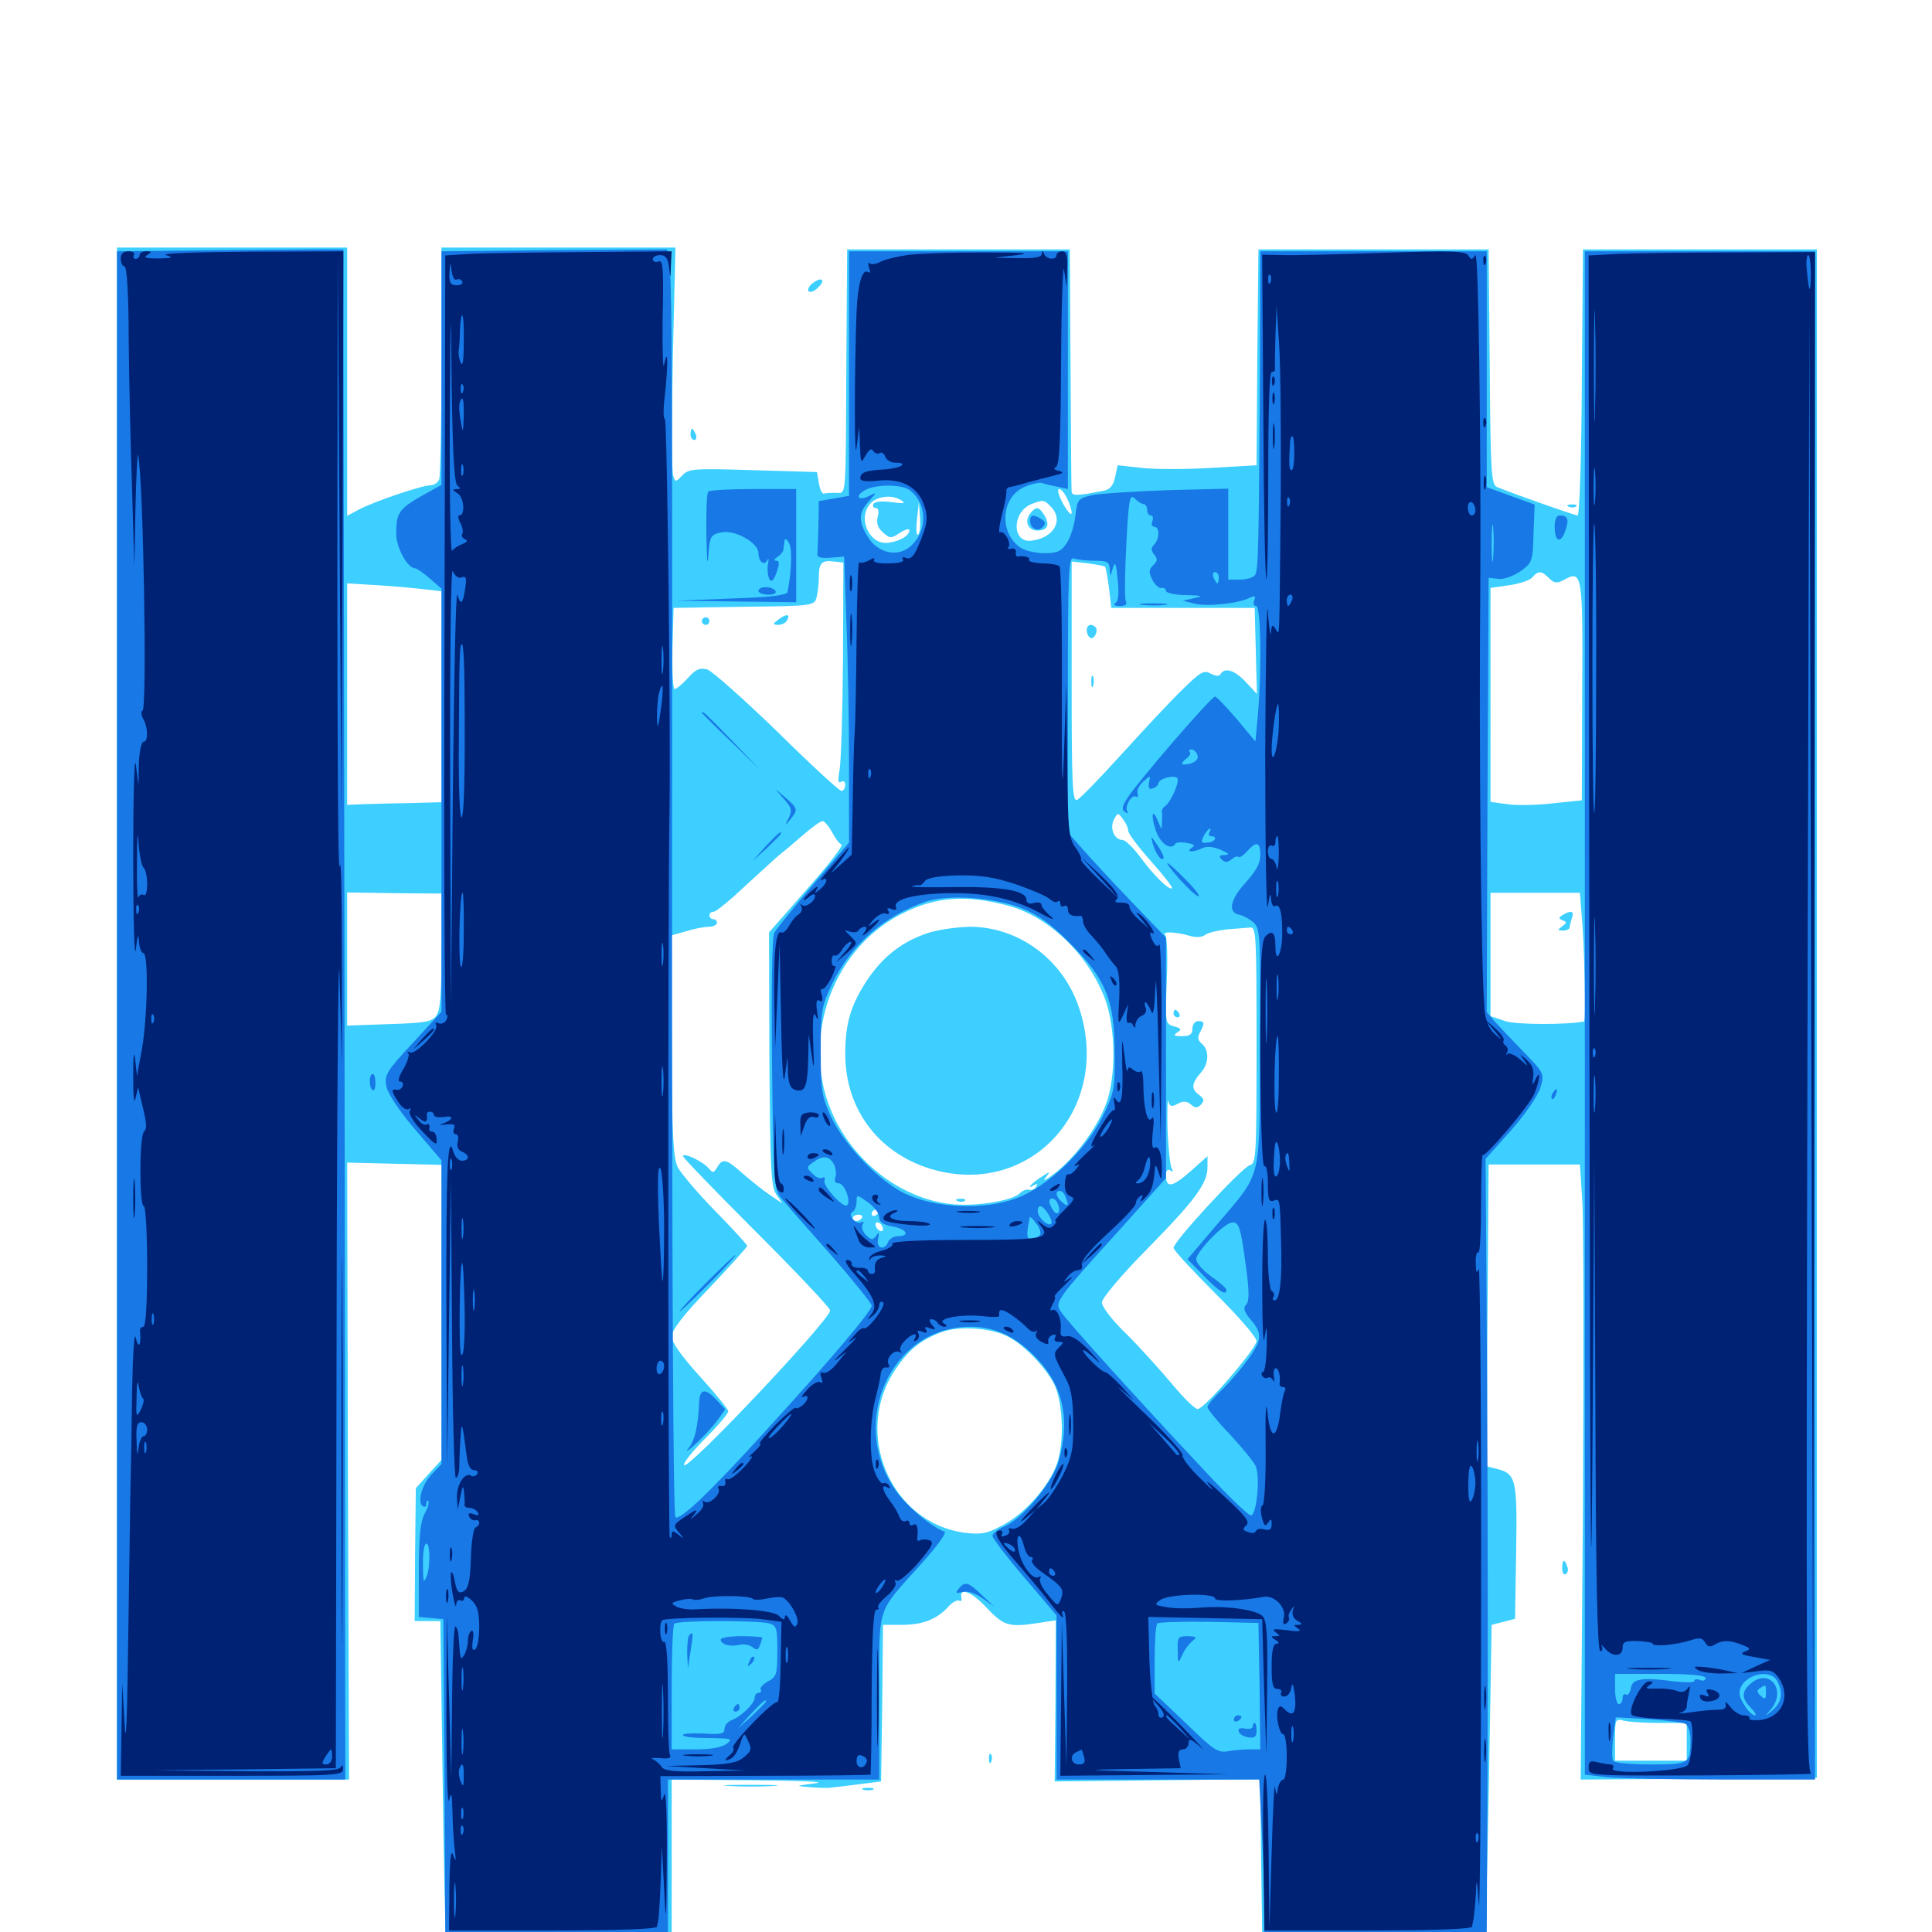 <svg xmlns="http://www.w3.org/2000/svg" viewBox="0 -1000 1000 1000">
	<path fill="#3ccfff" d="M60.547 -475.391V-78.906H120.703H180.664L180.078 -238.477L179.688 -398.242L204.102 -397.656L228.516 -397.07V-320.703V-244.336L221.875 -237.109L215.234 -229.688L214.844 -195.312L214.648 -160.938H221.289H227.93L229.102 -79.688C229.688 -34.961 230.469 1.758 230.859 1.758C231.25 1.953 257.617 1.953 289.648 1.562L347.656 0.977V-38.867V-78.906L390.234 -78.516C415.625 -78.32 428.32 -77.734 421.875 -76.953C411.523 -75.586 411.328 -75.586 418.945 -75C423.242 -74.609 428.516 -74.414 430.664 -74.805C432.812 -75 439.453 -75.781 445.312 -76.562L456.055 -77.93L456.641 -118.555L457.031 -158.984H466.992C477.539 -158.984 485.156 -161.914 491.016 -168.555C492.969 -170.703 495.508 -172.07 496.484 -171.484C497.266 -170.898 497.852 -171.484 497.656 -172.852C496.289 -178.711 502.93 -176.172 510.547 -167.969C519.531 -158.398 522.266 -157.617 537.5 -159.961L546.484 -161.328L546.289 -119.727L545.898 -77.93L599.023 -78.516L652.344 -79.102L652.734 -38.867L653.32 1.367L710.742 1.172C742.383 1.172 768.555 0.781 768.75 0.586C768.945 0.391 769.922 -35.547 770.703 -79.492L772.07 -158.984L778.125 -160.547L784.18 -162.109L784.766 -197.07C785.352 -234.766 784.766 -237.305 774.219 -239.844L769.531 -241.016L769.922 -319.141L770.508 -397.266H794.141H817.773L818.945 -379.102C819.727 -369.336 819.727 -297.656 819.336 -219.922L818.164 -78.906L879.297 -79.297L940.43 -79.883V-475.391V-870.898H879.883H819.336L818.75 -802.148C818.555 -764.258 817.578 -733.203 816.602 -733.203C815.234 -733.203 786.133 -743.359 775 -747.852C771.875 -749.023 771.484 -754.492 771.094 -810.156L770.508 -870.898H710.938H651.367L650.781 -815.039L650.391 -759.18L626.953 -757.812C614.062 -757.031 597.852 -757.031 591.016 -757.812L578.516 -759.18L577.148 -752.93C576.367 -748.828 574.414 -746.68 571.68 -746.094C558.008 -743.359 554.688 -743.164 554.688 -745.508C554.492 -746.68 554.297 -775.586 554.102 -809.375L553.711 -870.898H496.094H438.477L438.086 -815.234C437.695 -739.258 438.281 -744.922 432.422 -744.922C429.883 -744.922 427.148 -744.727 426.367 -744.531C425.391 -744.336 424.414 -746.68 423.828 -750L422.852 -755.664L389.648 -756.641C358.984 -757.617 356.445 -757.422 353.125 -753.906C349.805 -750.391 349.609 -750.391 348.438 -753.711C347.656 -755.664 347.656 -783.008 348.242 -814.453L349.609 -871.875H289.062H228.516V-813.477C228.516 -781.25 227.93 -753.711 227.344 -751.953C226.758 -750.195 224.609 -748.828 222.852 -748.828C218.555 -748.828 194.141 -740.625 185.938 -736.328L179.688 -733.008V-802.539V-871.875H120.117H60.547ZM542.578 -747.461C544.336 -748.047 542.383 -748.438 538.086 -748.242C533.789 -748.242 532.227 -747.852 534.766 -747.461C537.109 -747.07 540.625 -747.07 542.578 -747.461ZM552.344 -741.992C553.711 -739.258 554.688 -735.938 554.688 -734.57C554.688 -732.031 550.195 -738.281 548.242 -743.555C546.289 -748.828 549.805 -747.461 552.344 -741.992ZM466.797 -740.82C468.945 -739.453 467.578 -739.258 461.719 -740.039C456.641 -740.82 452.93 -740.43 452.148 -739.258C451.562 -738.086 451.953 -737.109 453.125 -737.109C454.688 -737.109 455.078 -735.352 454.297 -732.422C453.516 -729.297 454.297 -726.758 457.031 -724.414C460.547 -721.289 461.133 -721.094 465.82 -724.219C468.555 -725.977 470.703 -726.562 470.703 -725.586C470.703 -722.852 466.406 -720.117 460.352 -719.141C450.391 -717.188 443.359 -731.641 450.586 -739.453C454.102 -743.359 462.305 -744.141 466.797 -740.82ZM543.75 -737.891C550.977 -730.859 545.312 -721.289 533.594 -720.117C523.633 -719.141 523.828 -734.961 533.789 -739.062C539.844 -741.406 540.43 -741.406 543.75 -737.891ZM475.195 -723.242C474.414 -722.461 474.023 -725.781 474.609 -730.859L475.586 -740.039L476.172 -732.422C476.562 -728.32 476.172 -724.219 475.195 -723.242ZM464.258 -716.406C465.039 -716.992 463.867 -717.578 461.719 -717.383C459.57 -717.383 458.984 -716.797 460.547 -716.211C461.914 -715.625 463.672 -715.82 464.258 -716.406ZM436.328 -658.984C436.133 -631.641 435.352 -605.859 434.57 -601.562C433.594 -596.094 433.789 -594.336 435.352 -595.312C436.523 -596.094 437.5 -595.508 437.5 -593.75C437.5 -591.992 436.523 -590.625 435.547 -590.625C434.375 -590.625 419.336 -604.492 402.148 -621.484C384.766 -638.281 368.555 -652.734 366.016 -653.516C362.109 -654.492 359.961 -653.516 356.055 -649.023C353.125 -645.898 350.195 -643.359 349.219 -643.359C348.242 -643.359 347.852 -652.734 348.047 -664.453L348.633 -685.352L384.961 -685.938C420.898 -686.328 421.484 -686.523 422.656 -690.82C423.242 -693.164 423.828 -697.852 423.828 -701.172C423.828 -708.594 425.195 -710.156 431.641 -709.375L436.523 -708.789ZM572.07 -706.641C572.266 -706.445 573.242 -701.367 574.023 -695.703L575.195 -685.352H612.305H649.414L650 -663.086L650.586 -640.82L644.727 -647.07C639.062 -653.125 633.984 -654.688 631.836 -651.172C631.055 -649.805 629.297 -650 626.562 -651.367C623.047 -653.32 621.289 -652.148 611.914 -642.969C606.055 -637.305 591.992 -622.266 580.664 -609.766C569.336 -597.266 558.984 -586.523 557.422 -585.938C555.078 -584.961 554.688 -594.727 554.688 -647.07V-709.375L563.086 -708.398C567.578 -707.812 571.68 -707.031 572.07 -706.641ZM801.758 -700.781C804.492 -698.047 805.664 -697.852 809.766 -700C818.945 -705.078 819.336 -702.734 818.945 -641.797L818.75 -585.742L803.516 -584.18C795.312 -583.203 784.57 -583.008 779.883 -583.789L771.484 -584.961V-640.43V-695.703L781.055 -697.07C786.523 -697.852 791.797 -699.609 793.164 -701.172C796.094 -704.688 797.852 -704.688 801.758 -700.781ZM220.312 -694.922L228.516 -693.945V-639.258V-584.766L213.477 -584.375C205.078 -584.18 194.141 -583.984 189.062 -583.789L179.688 -583.398V-640.82V-698.047L195.898 -697.07C204.688 -696.484 215.625 -695.508 220.312 -694.922ZM583.984 -569.922C583.984 -568.555 589.258 -561.523 595.703 -554.297C602.148 -547.07 607.031 -540.82 606.641 -540.234C605.273 -539.062 597.461 -546.484 590.43 -556.055C586.719 -561.133 582.422 -565.234 581.055 -565.234C576.758 -565.234 574.219 -571.289 576.562 -575.781C578.516 -579.492 578.711 -579.492 581.25 -575.977C582.812 -574.023 583.984 -571.289 583.984 -569.922ZM430.664 -569.336C432.227 -566.211 434.375 -563.281 435.547 -562.891C436.719 -562.5 428.711 -552.148 417.773 -539.844L398.047 -517.383L398.242 -451.953C398.633 -395.898 399.023 -385.938 401.758 -381.836L404.883 -377.148L398.242 -381.641C394.531 -384.18 388.281 -389.258 384.18 -392.773C375.977 -400.195 374.023 -400.586 371.289 -395.898C369.336 -392.773 368.945 -392.773 366.797 -395.312C363.867 -398.828 353.516 -403.711 353.516 -401.562C353.516 -400.781 370.703 -383.008 391.602 -362.109C412.5 -341.211 429.688 -323.047 429.688 -321.68C429.688 -316.992 356.445 -239.258 354.102 -241.602C353.32 -242.383 358.203 -248.633 364.844 -255.273C371.484 -261.914 376.953 -268.359 376.953 -269.531C376.953 -270.508 370.312 -278.711 362.305 -287.5C352.734 -298.047 347.656 -305.273 347.656 -308.203C347.656 -311.523 353.516 -319.141 367.188 -333.398C377.93 -344.727 386.719 -354.492 386.719 -355.078C386.719 -355.859 379.297 -363.867 370.312 -373.047C361.328 -382.227 352.539 -392.578 350.781 -395.898C348.438 -400.977 347.852 -411.914 347.656 -458.984L347.461 -515.82L355.078 -517.969C359.375 -519.336 364.648 -520.312 366.992 -520.312C369.141 -520.312 371.094 -521.289 371.094 -522.266C371.094 -523.438 370.312 -524.219 369.141 -524.219C368.164 -524.219 367.188 -525.195 367.188 -526.172C367.188 -527.344 368.164 -528.125 369.531 -528.125C370.703 -528.125 378.516 -534.57 386.719 -542.383C395.117 -550 403.125 -557.422 404.492 -558.398C406.055 -559.57 410.938 -563.672 415.625 -567.773C420.117 -571.68 424.609 -575 425.781 -575C426.758 -575 428.906 -572.461 430.664 -569.336ZM228.516 -507.812C228.516 -485.156 227.93 -477.148 225.781 -474.219C223.438 -471.094 220.117 -470.508 201.367 -469.922L179.688 -469.141V-503.711V-538.086L204.102 -537.695L228.516 -537.5ZM819.141 -519.922C820.312 -502.539 820.703 -471.68 819.922 -471.289C811.133 -469.531 784.961 -469.531 779.102 -471.484L771.484 -474.023V-506.055V-537.891H794.727H817.773ZM522.461 -531.055C543.359 -525.195 563.672 -505.469 572.07 -482.617C577.539 -467.578 577.734 -442.578 572.461 -428.516C567.773 -416.016 556.641 -401.172 546.289 -392.969C541.797 -389.453 539.453 -388.281 541.016 -390.234C543.945 -393.945 543.75 -393.945 538.672 -390.625C533.594 -387.305 530.664 -383.789 535.547 -386.719C536.914 -387.5 537.109 -387.305 536.328 -385.742C535.547 -384.375 533.789 -383.789 532.617 -384.18C531.25 -384.57 529.297 -383.789 527.93 -382.422C523.828 -378.32 504.492 -375.391 492.188 -376.758C459.961 -380.469 431.445 -408.008 425.586 -440.625C419.336 -475.977 436.328 -511.719 466.992 -527.148C484.375 -535.938 500.195 -537.109 522.461 -531.055ZM650.391 -458.984C650.391 -401.562 650.195 -397.656 646.875 -396.875C642.773 -395.703 607.422 -357.422 607.422 -354.102C607.422 -352.93 617.188 -342.383 628.906 -330.664C640.82 -318.945 650.391 -307.812 650.391 -305.859C650.391 -302.148 624.219 -271.68 620.117 -270.703C618.75 -270.312 612.891 -276.172 606.836 -283.398C600.781 -290.625 590.234 -302.344 583.203 -309.375C575.977 -316.211 570.312 -323.633 570.312 -325.781C570.312 -327.93 579.883 -339.453 593.555 -353.32C618.75 -378.906 625 -387.5 625 -395.898V-401.562L616.016 -393.555C606.641 -385.352 603.516 -384.961 603.516 -391.602C603.516 -394.141 604.297 -395.117 605.859 -394.141C607.227 -393.164 607.422 -393.555 606.445 -395.312C605.664 -396.68 604.688 -405.859 604.297 -415.625C604.102 -425.391 604.297 -431.836 604.688 -430.078C605.469 -427.148 606.445 -426.953 609.57 -428.711C612.5 -430.273 614.258 -430.078 616.406 -428.32C618.75 -426.367 619.727 -426.367 621.68 -428.32C623.438 -430.273 623.242 -431.25 620.508 -433.398C616.406 -436.328 616.797 -439.453 621.68 -444.922C625.781 -449.609 625.977 -456.445 622.07 -459.766C619.922 -461.523 619.727 -463.086 621.094 -465.625C623.633 -470.508 623.633 -471.484 620.117 -471.484C618.555 -471.484 617.188 -469.727 617.188 -467.578C617.188 -464.648 615.82 -463.672 611.914 -463.672C607.617 -463.672 607.031 -464.062 609.375 -465.625C611.719 -467.188 611.523 -467.773 607.617 -468.75C603.125 -470.117 603.125 -470.312 603.906 -492.188C604.492 -504.297 604.102 -515.039 603.125 -516.016C601.172 -517.969 608.203 -517.773 615.82 -515.625C618.945 -514.648 622.07 -514.844 623.633 -516.016C625 -517.188 630.078 -518.359 634.766 -518.945C639.648 -519.336 645.117 -519.727 647.07 -519.922C650.195 -520.312 650.391 -516.211 650.391 -458.984ZM423.828 -396.484C423.828 -396.875 423.047 -397.266 421.875 -397.266C420.898 -397.266 419.922 -396.289 419.922 -395.117C419.922 -394.141 420.898 -393.75 421.875 -394.336C423.047 -394.922 423.828 -395.898 423.828 -396.484ZM429.102 -392.188C429.883 -392.773 428.711 -393.359 426.562 -393.164C424.414 -393.164 423.828 -392.578 425.391 -391.992C426.758 -391.406 428.516 -391.602 429.102 -392.188ZM445.703 -375.391C446.875 -376.562 447.461 -378.125 447.07 -378.711C446.484 -379.297 445.312 -379.102 444.727 -378.32C443.945 -377.734 443.359 -376.172 443.359 -375C443.359 -373.828 444.336 -374.023 445.703 -375.391ZM455.078 -373.047C455.078 -372.461 454.297 -371.484 453.125 -370.898C452.148 -370.312 451.172 -370.703 451.172 -371.68C451.172 -372.852 452.148 -373.828 453.125 -373.828C454.297 -373.828 455.078 -373.438 455.078 -373.047ZM446.094 -369.531C445.508 -368.75 444.336 -367.969 443.164 -367.969C442.188 -367.969 441.406 -368.75 441.406 -369.531C441.406 -370.508 442.773 -371.289 444.336 -371.289C445.898 -371.289 446.68 -370.508 446.094 -369.531ZM457.031 -363.867C457.031 -362.695 456.25 -362.5 455.078 -363.086C454.102 -363.672 453.125 -365.234 453.125 -366.211C453.125 -367.383 454.102 -367.578 455.078 -366.992C456.25 -366.406 457.031 -364.844 457.031 -363.867ZM462.5 -361.133C463.086 -361.719 462.5 -363.281 461.133 -364.648C459.18 -366.406 458.984 -366.211 460.156 -363.477C460.742 -361.523 461.914 -360.547 462.5 -361.133ZM537.695 -360.742C538.867 -361.328 537.891 -361.719 535.156 -361.719C532.422 -361.719 531.445 -361.328 532.812 -360.742C533.984 -360.352 536.328 -360.352 537.695 -360.742ZM521.68 -308.203C530.078 -303.906 541.602 -291.992 545.898 -283.008C550.195 -273.633 550.977 -253.32 547.07 -242.383C543.164 -231.055 531.055 -217.188 519.727 -210.938C510.742 -206.055 508.203 -205.664 499.414 -206.641C460.938 -211.719 441.211 -258.203 463.477 -291.211C470.703 -301.758 476.562 -306.445 487.5 -310.547C496.484 -313.867 513.086 -312.695 521.68 -308.203ZM858.984 -108.203H873.047V-98.438V-88.672H854.492H835.938V-99.609C835.938 -110.156 836.133 -110.547 840.43 -109.375C842.773 -108.789 851.172 -108.203 858.984 -108.203ZM533.203 -734.18C530.078 -730.273 532.031 -725.391 536.914 -725.391C542.188 -725.391 543.555 -728.32 540.625 -733.203C537.695 -737.891 536.328 -738.086 533.203 -734.18ZM403.125 -679.492C399.805 -676.953 399.805 -676.758 402.734 -676.562C404.492 -676.562 406.641 -677.539 407.227 -678.711C409.375 -682.031 407.227 -682.617 403.125 -679.492ZM363.281 -678.516C363.281 -677.539 364.258 -676.562 365.234 -676.562C366.406 -676.562 367.188 -677.539 367.188 -678.516C367.188 -679.688 366.406 -680.469 365.234 -680.469C364.258 -680.469 363.281 -679.688 363.281 -678.516ZM562.5 -673.828C562.5 -672.266 563.281 -670.508 564.258 -669.922C566.211 -668.555 568.75 -673.633 566.992 -675.391C564.844 -677.539 562.5 -676.562 562.5 -673.828ZM564.844 -647.266C564.844 -644.531 565.234 -643.555 565.82 -644.922C566.211 -646.094 566.211 -648.438 565.82 -649.805C565.234 -650.977 564.844 -650 564.844 -647.266ZM808.789 -526.367C806.641 -525 806.641 -524.609 808.789 -523.633C811.133 -522.852 810.938 -522.266 808.594 -520.508C806.055 -518.75 806.055 -518.359 809.18 -518.359C810.938 -518.359 812.5 -519.141 812.5 -520.117C812.5 -521.094 813.086 -523.242 813.672 -525C815.039 -528.516 812.891 -528.906 808.789 -526.367ZM479.492 -516.797C466.406 -512.305 456.641 -504.492 448.633 -492.383C440.43 -479.883 437.5 -470.312 437.5 -454.492C437.5 -425 455.859 -401.562 484.766 -394.141C535.156 -381.25 575.781 -427.734 558.398 -478.711C550 -503.516 527.148 -520.312 501.953 -520.312C494.922 -520.117 484.766 -518.75 479.492 -516.797ZM495.703 -378.32C494.141 -378.906 494.727 -379.492 496.875 -379.492C499.023 -379.688 500.195 -379.102 499.414 -378.516C498.828 -377.93 497.07 -377.734 495.703 -378.32ZM607.422 -475.391C607.422 -474.414 608.398 -473.438 609.57 -473.438C610.547 -473.438 610.938 -474.414 610.352 -475.391C609.766 -476.562 608.789 -477.344 608.203 -477.344C607.812 -477.344 607.422 -476.562 607.422 -475.391ZM420.703 -853.516C418.75 -851.953 417.773 -850 418.555 -849.219C419.336 -848.438 421.484 -849.219 423.242 -850.977C427.539 -855.078 425.586 -857.031 420.703 -853.516ZM357.422 -775.195C357.422 -773.633 358.203 -772.266 359.375 -772.266C360.352 -772.266 360.742 -773.633 360.156 -775.195C359.375 -776.758 358.594 -778.125 358.203 -778.125C357.812 -778.125 357.422 -776.758 357.422 -775.195ZM812.109 -737.695C810.547 -738.281 811.133 -738.867 813.281 -738.867C815.43 -739.062 816.602 -738.477 815.82 -737.891C815.234 -737.305 813.477 -737.109 812.109 -737.695ZM808.594 -188.086C808.594 -185.938 809.375 -184.57 810.547 -185.352C811.523 -185.938 811.914 -187.695 811.133 -189.258C809.766 -193.359 808.594 -192.969 808.594 -188.086ZM511.914 -89.453C511.914 -87.305 512.5 -86.719 513.086 -88.281C513.672 -89.648 513.477 -91.406 512.891 -91.992C512.305 -92.773 511.719 -91.602 511.914 -89.453ZM377.539 -75.586C371.289 -75.977 376.367 -76.172 388.672 -76.172C400.977 -76.172 406.055 -75.977 400 -75.586C393.75 -75.195 383.594 -75.195 377.539 -75.586ZM446.875 -73.633C445.508 -74.219 446.484 -74.609 449.219 -74.609C451.953 -74.609 452.93 -74.219 451.758 -73.633C450.391 -73.242 448.047 -73.242 446.875 -73.633Z"/>
	<path fill="#1878e5" d="M113.867 -870.508L60.547 -869.922V-474.414V-78.906H119.727H178.711L178.32 -474.805L177.734 -870.898H172.461C169.336 -871.094 142.969 -870.703 113.867 -870.508ZM284.766 -870.508L228.516 -869.922V-809.57V-749.023L217.969 -743.164C206.445 -736.523 205.078 -734.375 205.078 -723.633C205.078 -716.602 210.938 -705.859 214.844 -705.859C215.625 -705.859 219.141 -703.516 222.461 -700.586L228.516 -695.312V-585.742V-476.367L213.672 -460.156C200 -445.508 198.828 -443.555 200 -437.695C200.781 -433.984 206.445 -425.195 214.844 -415.43L228.516 -399.414V-320.703V-242.188L223.438 -236.914C218.359 -231.641 215.82 -222.266 218.945 -220.312C219.922 -219.727 220.703 -220.312 220.703 -221.68C220.703 -223.047 221.094 -223.633 221.68 -223.047C222.266 -222.461 221.484 -219.531 219.727 -216.406C217.578 -212.305 216.797 -204.297 216.797 -186.914V-163.086L223.242 -162.5L229.492 -161.914L230.078 -80.273L230.469 1.172H288.086H345.703V-38.867V-78.906H400.391H455.078V-121.484C455.078 -170.117 453.32 -164.258 476.367 -190.039C484.766 -199.219 490.234 -206.836 488.867 -207.227C482.227 -209.57 469.727 -219.922 463.867 -228.125C438.672 -263.672 461.133 -313.281 502.344 -313.281C515.625 -313.281 526.953 -307.617 537.695 -295.703C550.781 -281.25 553.906 -264.258 547.852 -243.359C544.336 -232.031 529.102 -213.672 519.531 -209.766C516.406 -208.398 513.672 -206.25 513.672 -205.078C513.672 -203.906 521.094 -194.141 530.273 -183.398L546.875 -163.867V-121.484V-78.906H599.219H651.758L652.93 -55.078C653.711 -42.188 654.297 -24.023 654.297 -15.039V1.172H711.914H769.531L769.922 -82.422C770.117 -128.32 770.117 -218.555 769.727 -283.008L768.945 -400.195L782.031 -414.844C789.453 -423.242 795.898 -432.617 797.266 -436.914C799.414 -444.336 799.414 -444.336 788.672 -455.469C782.812 -461.523 775.977 -468.75 773.633 -471.289L769.531 -476.172L769.922 -588.477L770.508 -700.977L775.391 -700.391C778.32 -700 783.203 -701.758 786.914 -704.297C792.969 -708.594 793.359 -709.18 793.75 -723.828L794.336 -738.867L781.836 -743.359L769.531 -747.852V-808.789V-869.922H710.938H652.344L652.148 -808.008C651.562 -717.773 651.367 -705.078 649.609 -702.344C648.828 -701.172 645.312 -700 641.992 -700H635.742V-723.633V-747.07L604.492 -746.289C587.305 -745.703 569.727 -744.531 565.43 -743.75C558.008 -741.992 557.617 -741.602 556.641 -733.008C556.055 -728.125 554.102 -721.68 552.148 -718.945C549.414 -714.648 547.266 -713.672 540.43 -713.672C535.938 -713.672 530.273 -715.039 528.125 -716.602C516.797 -724.414 518.164 -742.969 530.469 -748.047C533.984 -749.609 538.086 -750.391 539.453 -750C540.82 -749.414 544.336 -748.633 547.461 -748.047L552.734 -746.875V-808.398V-869.922H496.094H439.453V-806.641V-743.359L431.641 -741.992L423.828 -740.625L423.633 -728.125C423.438 -721.289 423.242 -714.453 423.047 -713.281C422.852 -711.523 425.195 -710.938 429.883 -711.328L436.914 -711.914L438.086 -678.125C438.867 -659.57 439.453 -626.172 439.453 -604.102V-563.867L421.094 -542.383C411.133 -530.664 401.953 -519.336 400.781 -517.188C399.609 -514.844 399.219 -490.234 399.609 -449.219C400.195 -391.797 400.781 -384.57 403.711 -380.664C405.664 -378.125 417.188 -365.039 429.297 -351.367C441.211 -337.695 451.172 -325.391 451.172 -324.219C451.172 -321.289 430.469 -296.875 396.484 -259.57C366.992 -227.148 352.148 -213.086 349.609 -214.648C348.438 -215.43 347.852 -334.375 347.852 -543.359C348.047 -861.523 348.047 -870.898 344.531 -870.898C342.383 -870.898 315.625 -870.703 284.766 -870.508ZM470.898 -746.289C479.883 -739.453 480.273 -725.586 471.68 -717.578C465.039 -711.328 454.492 -713.477 449.219 -722.07C444.141 -730.273 444.336 -734.766 449.805 -740.625C453.906 -745.312 453.906 -745.312 450 -743.359C444.336 -740.43 442.188 -743.164 447.656 -746.289C453.32 -749.414 466.797 -749.414 470.898 -746.289ZM591.992 -739.062C592.969 -739.062 593.75 -737.695 593.75 -736.133C593.75 -734.57 594.531 -733.203 595.703 -733.203C596.68 -733.203 597.07 -731.836 596.484 -730.273C595.703 -728.711 596.289 -727.344 597.461 -727.344C600.391 -727.344 600.195 -720.898 597.266 -717.969C595.703 -716.406 595.703 -715.039 597.461 -712.891C599.219 -710.742 599.219 -709.57 596.875 -707.422C594.531 -705.078 594.531 -703.711 596.484 -699.805C597.852 -697.266 600 -695.312 601.172 -695.703C602.539 -695.898 603.516 -695.117 603.516 -694.141C603.516 -693.164 608.203 -691.992 613.867 -691.992C622.266 -691.797 623.047 -691.406 618.164 -690.43L612.305 -689.062L618.555 -687.5C625.195 -685.938 641.406 -687.695 646.875 -690.625C649.609 -691.797 650 -691.602 649.219 -689.258C648.438 -687.695 649.023 -686.328 650.195 -686.328C652.539 -686.328 653.125 -655.273 651.172 -631.055L649.805 -616.211L640.039 -627.93C634.57 -634.18 629.688 -639.453 628.906 -639.453C626.953 -639.453 588.867 -595.312 583.789 -587.305C580.664 -582.617 580.469 -580.859 582.422 -579.688C583.789 -578.906 584.375 -578.906 583.594 -579.883C581.641 -582.031 585.742 -589.062 587.891 -587.695C589.062 -587.109 589.258 -587.695 588.867 -589.258C588.281 -590.625 589.453 -593.359 591.602 -595.312C595.508 -598.828 595.508 -598.828 594.727 -594.922C594.336 -591.992 594.727 -591.211 596.875 -591.992C598.438 -592.578 599.609 -593.75 599.609 -594.531C599.609 -596.68 606.836 -599.023 609.18 -597.461C611.133 -596.484 606.25 -584.961 602.93 -582.617C601.953 -582.031 601.367 -580.859 601.367 -580.078C601.562 -579.492 601.562 -576.953 601.367 -574.609C601.367 -570.117 601.367 -570.117 599.414 -574.805C596.484 -582.227 595.508 -578.32 598.242 -570.117C600.586 -563.281 606.055 -559.57 608.398 -563.281C608.789 -564.062 611.523 -564.258 614.453 -563.672C618.164 -563.086 618.75 -562.305 616.797 -561.133C613.281 -558.789 618.164 -558.789 622.656 -561.133C624.805 -562.109 628.125 -561.719 631.836 -560.156C636.133 -558.203 636.719 -557.617 633.984 -557.422C631.055 -557.422 630.664 -556.836 632.422 -555.078C633.984 -553.516 635.352 -553.516 637.305 -555.078C638.867 -556.445 640.43 -557.031 641.016 -556.445C641.602 -555.859 643.555 -557.227 645.508 -559.375C650.391 -564.844 652.344 -564.258 652.344 -557.422C652.344 -553.125 650 -549.023 644.727 -543.164C636.719 -534.375 635.352 -527.734 641.406 -526.562C643.359 -526.172 646.68 -524.414 648.633 -522.656C652.344 -519.531 652.539 -516.406 652.148 -458.398C651.953 -387.695 653.516 -393.945 630.078 -366.406L614.648 -348.242L623.047 -339.648C631.25 -331.25 634.766 -329.102 634.766 -332.422C634.766 -333.203 631.25 -336.328 626.953 -339.258C622.656 -342.383 619.141 -346.289 619.141 -348.242C619.141 -351.953 633.203 -366.602 637.5 -367.188C641.211 -367.773 642.188 -365.039 644.922 -344.336C646.68 -331.25 646.68 -326.367 644.922 -324.609C643.359 -323.047 643.945 -320.898 647.656 -316.602C651.367 -312.305 652.344 -309.375 651.367 -305.859C650.195 -300.781 639.453 -287.109 630.078 -278.32C627.344 -275.586 625 -272.656 625 -271.68C625 -270.703 630.273 -264.062 636.914 -257.227C643.359 -250.195 649.414 -242.773 650 -241.016C652.344 -234.961 650.391 -215.625 647.461 -215.625C646.094 -215.625 634.961 -226.367 622.656 -239.648C587.695 -276.953 552.539 -315.82 549.414 -320.703C545.703 -325.977 545.898 -326.367 579.883 -363.867L603.516 -390.234V-452.344V-514.648L585.352 -533.594C575.391 -543.945 564.062 -556.25 559.961 -560.938L552.734 -569.141V-640.625C552.734 -705.078 553.125 -712.109 555.859 -710.938C557.617 -710.352 562.305 -709.766 566.602 -709.766C573.047 -709.766 574.219 -709.18 574.414 -705.469C574.609 -701.172 574.609 -701.172 575.977 -705.859C577.148 -709.766 577.734 -708.594 578.516 -700C579.297 -692.969 578.906 -688.672 577.344 -687.891C576.172 -686.914 576.953 -686.328 579.492 -686.328C582.617 -686.328 583.594 -687.109 582.617 -689.258C582.031 -691.016 582.227 -704.102 583.008 -718.555C584.18 -741.602 584.766 -744.531 587.305 -741.992C588.867 -740.43 591.016 -739.062 591.992 -739.062ZM772.852 -711.328C772.461 -706.641 772.07 -709.961 772.07 -718.555C772.07 -727.148 772.461 -730.859 772.852 -726.953C773.242 -722.852 773.242 -715.82 772.852 -711.328ZM630.859 -700.977C630.859 -699.414 630.469 -698.047 630.078 -698.047C629.688 -698.047 628.906 -699.414 628.125 -700.977C627.539 -702.539 627.93 -703.906 628.906 -703.906C630.078 -703.906 630.859 -702.539 630.859 -700.977ZM619.727 -609.375C620.898 -606.641 617.383 -604.297 612.695 -604.297C611.328 -604.297 611.914 -605.664 613.672 -607.031C615.625 -608.398 616.602 -610.156 615.82 -610.742C615.234 -611.523 615.43 -612.109 616.602 -612.109C617.773 -612.109 619.141 -610.938 619.727 -609.375ZM625.977 -569.141C625.391 -568.164 625.781 -567.188 626.758 -567.188C630.664 -567.188 628.906 -564.062 625 -563.867C621.68 -563.477 621.484 -564.062 623.047 -567.383C624.219 -569.336 625.586 -571.094 626.172 -571.094C626.758 -571.094 626.562 -570.312 625.977 -569.141ZM528.32 -530.078C537.305 -526.562 543.359 -522.266 553.906 -511.719C572.461 -493.164 576.953 -482.227 576.953 -454.883C577.148 -436.719 576.758 -434.375 570.898 -422.461C562.305 -404.883 542.188 -385.742 526.367 -379.883C509.57 -373.438 483.984 -374.609 468.359 -382.227C454.688 -388.867 437.109 -407.227 430.078 -422.07C425.391 -432.422 424.805 -435.547 424.805 -455.859C424.805 -476.953 425.195 -479.102 430.859 -491.016C440.625 -511.133 457.617 -525.977 479.492 -533.398C490.82 -537.109 514.062 -535.547 528.32 -530.078ZM431.641 -397.461C432.617 -395.312 433.008 -392.188 432.422 -390.625C431.641 -388.672 432.227 -387.5 434.18 -387.5C437.109 -387.5 440.625 -378.32 438.477 -376.172C436.719 -374.219 425.586 -386.328 426.758 -389.062C427.148 -390.43 426.758 -391.016 425.781 -390.43C424.609 -389.648 422.266 -390.625 420.508 -392.578C417.383 -395.508 417.383 -395.898 420.898 -398.438C425.977 -402.148 429.102 -401.758 431.641 -397.461ZM551.562 -380.469C553.32 -375.781 552.93 -375 549.805 -377.734C546.484 -380.469 545.898 -383.594 548.633 -383.594C549.609 -383.594 550.977 -382.227 551.562 -380.469ZM455.078 -369.922C455.078 -367.578 457.031 -366.016 461.914 -365.234C469.336 -363.867 471.289 -360.156 464.844 -360.156C462.695 -360.156 460.352 -358.789 459.766 -357.227C457.812 -352.539 453.32 -353.711 454.492 -358.789C455.273 -361.914 454.883 -362.5 453.516 -360.352C451.758 -358.008 450.977 -358.008 448.242 -360.742C446.484 -362.5 445.703 -365.039 446.484 -366.211C447.266 -367.578 447.07 -367.969 445.898 -367.383C444.727 -366.602 442.773 -367.383 441.602 -368.75C440.039 -370.703 439.844 -371.875 441.406 -372.852C442.383 -373.438 443.359 -375.781 443.359 -377.93C443.359 -381.836 443.359 -381.836 449.219 -377.734C452.539 -375.391 455.078 -371.875 455.078 -369.922ZM547.656 -376.562C549.414 -372.266 547.07 -370.312 544.922 -373.828C542.578 -377.539 542.578 -379.688 544.727 -379.688C545.703 -379.688 547.07 -378.32 547.656 -376.562ZM542.578 -371.68C543.945 -369.336 544.727 -367.188 544.141 -366.602C542.578 -364.844 537.109 -369.922 537.109 -373.047C537.109 -376.953 539.648 -376.367 542.578 -371.68ZM538.477 -361.133C538.086 -360.156 536.328 -358.984 534.375 -358.594C531.25 -358.008 531.055 -360.547 533.008 -369.922C533.203 -370.508 534.57 -369.141 536.133 -366.992C537.891 -365.039 538.867 -362.305 538.477 -361.133ZM527.344 -361.133C527.344 -361.914 514.648 -362.695 499.023 -362.891C483.398 -363.086 470.703 -362.695 470.703 -361.719C470.703 -359.961 473.438 -359.766 505.469 -359.766C517.383 -359.766 527.344 -360.352 527.344 -361.133ZM220.898 -184.375C219.336 -180.078 218.945 -180.859 218.945 -189.453C218.75 -194.922 219.336 -200 220.312 -200.781C222.461 -203.125 223.047 -189.648 220.898 -184.375ZM398.047 -159.766C401.953 -158.594 402.344 -157.422 402.344 -145.508C402.344 -133.398 401.953 -132.031 397.461 -129.688C394.922 -128.32 393.164 -126.367 393.75 -125.391C394.336 -124.609 393.75 -123.828 392.773 -123.828C391.602 -123.828 390.625 -122.656 390.625 -121.289C390.625 -118.164 383.398 -111.328 378.516 -109.57C376.562 -108.789 375 -106.836 375 -105.078C375 -102.539 373.047 -102.148 364.258 -102.734C358.398 -102.93 353.516 -102.734 353.516 -101.953C353.516 -100.977 359.375 -100.391 366.797 -100.391C378.711 -100.195 379.492 -100 376.172 -97.461C373.633 -95.508 367.773 -94.531 359.961 -94.531H347.656V-126.367C347.656 -143.945 348.242 -158.984 349.023 -159.57C350.586 -161.328 391.992 -161.328 398.047 -159.766ZM651.953 -127.344L652.344 -94.531H646.68C643.75 -94.531 638.672 -94.141 635.547 -93.555C630.469 -92.578 627.93 -94.336 613.867 -108.008L597.656 -123.438V-140.82C597.656 -150.391 598.242 -158.984 599.023 -159.766C599.805 -160.352 611.914 -160.742 625.781 -160.547L651.367 -159.961ZM396.484 -119.336C396.484 -118.945 393.164 -115.625 389.258 -111.914L381.836 -105.273L388.477 -112.695C394.922 -119.336 396.484 -120.898 396.484 -119.336ZM591.406 -686.914C587.891 -687.305 590.234 -687.695 596.68 -687.695C603.125 -687.695 606.055 -687.305 603.125 -686.914C600.195 -686.523 594.922 -686.523 591.406 -686.914ZM596.68 -563.281C598.242 -558.203 600.977 -554.102 602.148 -555.664C602.734 -556.055 601.367 -559.18 599.219 -562.305C595.703 -567.578 595.508 -567.773 596.68 -563.281ZM610.547 -544.922C614.844 -540.234 619.141 -536.133 620.312 -536.133C621.484 -535.938 618.555 -539.844 613.672 -544.727C602.539 -556.055 600.781 -556.055 610.547 -544.922ZM356.836 -153.711C356.055 -153.125 355.664 -148.828 355.664 -144.531L356.055 -136.523L357.422 -145.312C358.984 -154.688 358.789 -155.859 356.836 -153.711ZM373.047 -151.367C373.047 -148.828 377.93 -147.461 382.617 -148.633C384.961 -149.219 387.891 -148.633 389.453 -147.461C391.602 -145.703 392.383 -145.898 393.359 -148.438C393.945 -150 394.531 -151.953 394.531 -152.344C394.531 -152.734 389.648 -153.125 383.789 -153.125C377.93 -153.125 373.047 -152.344 373.047 -151.367ZM387.891 -140.039C386.719 -137.305 386.914 -137.109 388.867 -138.867C390.234 -140.234 390.82 -141.797 390.234 -142.383C389.648 -142.969 388.477 -141.992 387.891 -140.039ZM379.883 -116.016C379.297 -115.039 379.688 -114.062 380.664 -114.062C381.836 -114.062 382.812 -115.039 382.812 -116.016C382.812 -117.188 382.422 -117.969 382.031 -117.969C381.445 -117.969 380.469 -117.188 379.883 -116.016ZM609.57 -145.898C609.57 -138.672 609.766 -138.672 611.914 -143.359C613.086 -146.094 615.43 -149.219 617.188 -150.586C619.727 -152.539 619.336 -152.93 614.844 -153.125C609.766 -153.125 609.375 -152.539 609.57 -145.898ZM638.672 -109.961C638.672 -108.984 639.648 -108.594 640.625 -109.18C641.797 -109.766 642.578 -110.742 642.578 -111.328C642.578 -111.719 641.797 -112.109 640.625 -112.109C639.648 -112.109 638.672 -111.133 638.672 -109.961ZM648.438 -106.445C648.438 -105.273 646.68 -104.883 644.336 -105.273C641.797 -105.859 640.625 -105.273 641.211 -103.711C641.602 -102.344 643.75 -101.172 646.094 -100.781C649.414 -100.195 650.391 -101.172 650.391 -104.102C650.391 -106.445 650 -108.203 649.414 -108.203C648.828 -108.203 648.438 -107.422 648.438 -106.445ZM820.312 -475.586V-81.445L832.227 -80.078C838.867 -79.492 865.82 -78.906 891.797 -78.906H939.453V-474.414V-869.922H879.883H820.312ZM882.812 -131.445C882.812 -130.273 881.445 -129.688 879.883 -130.469C878.32 -131.055 876.953 -130.859 876.953 -129.883C876.953 -129.102 872.266 -129.102 866.797 -129.688C850 -132.031 844.727 -131.055 844.141 -126.172C843.75 -123.828 842.578 -122.266 841.602 -122.852C840.625 -123.633 839.844 -122.656 839.844 -121.094C839.844 -119.336 839.062 -117.969 837.891 -117.969C836.914 -117.969 835.938 -121.484 835.938 -125.781V-133.594H859.375C875.195 -133.594 882.812 -132.812 882.812 -131.445ZM919.922 -129.883C923.047 -123.828 922.266 -118.945 917.578 -114.844C913.086 -111.133 913.086 -111.133 916.602 -115.234C925 -125.391 915.625 -137.109 905.859 -128.32C901.367 -124.219 901.367 -120.898 906.25 -116.016C908.398 -113.867 909.375 -112.109 908.398 -112.109C905.859 -112.109 900.391 -120.117 900.391 -123.633C900.391 -132.422 915.82 -137.305 919.922 -129.883ZM895.117 -130.273C896.289 -130.859 895.312 -131.25 892.578 -131.25C889.844 -131.25 888.867 -130.859 890.234 -130.273C891.406 -129.883 893.75 -129.883 895.117 -130.273ZM914.062 -123.828C914.062 -120.508 913.672 -120.117 911.328 -122.266C909.375 -124.023 909.18 -125.195 910.938 -126.172C914.062 -128.32 914.062 -128.125 914.062 -123.828ZM872.656 -107.617C873.828 -106.641 875 -103.125 875 -99.414C875 -87.109 874.414 -86.719 854.492 -86.719C844.141 -86.719 835.547 -87.5 834.961 -88.672C834.18 -89.844 834.375 -95.312 834.961 -100.977L836.328 -111.133L853.125 -110.156C862.5 -109.57 871.289 -108.398 872.656 -107.617ZM366.602 -745.508C365.82 -744.922 365.43 -734.57 365.625 -722.656C365.82 -710.742 366.211 -706.055 366.602 -712.109C367.383 -722.461 367.773 -723.242 373.242 -724.414C380.273 -725.977 392.578 -719.141 392.578 -713.672C392.578 -709.18 395.703 -706.836 397.266 -710.156C397.852 -711.523 398.047 -710.547 397.461 -707.812C397.07 -705.078 397.461 -701.758 398.242 -700.195C399.414 -698.438 400.391 -699.414 401.953 -703.711C403.516 -708.203 403.516 -709.766 401.758 -709.766C400.391 -709.766 400.586 -710.547 402.344 -711.719C403.906 -712.695 405.469 -714.453 405.469 -715.625C405.664 -716.602 405.859 -718.75 406.055 -720.117C406.25 -721.484 407.227 -721.094 408.398 -718.945C410.156 -715.82 409.766 -704.492 407.617 -693.555C407.422 -691.992 399.023 -690.82 378.906 -690.234L350.586 -689.062L381.445 -688.672L412.109 -688.281V-717.578V-746.875H390.039C377.734 -746.875 367.188 -746.289 366.602 -745.508ZM533.203 -730.469C533.203 -726.367 537.109 -724.609 539.648 -727.148C541.406 -728.906 541.211 -729.883 539.062 -731.25C534.961 -733.984 533.203 -733.594 533.203 -730.469ZM804.688 -727.539C804.688 -719.531 807.812 -718.359 810.156 -725.195C812.305 -731.25 811.523 -733.203 807.227 -733.203C805.664 -733.203 804.688 -730.859 804.688 -727.539ZM392.578 -694.141C392.578 -693.164 394.922 -692.188 397.656 -692.188C400.391 -692.188 402.148 -692.969 401.367 -694.141C400.781 -695.312 398.438 -696.094 396.289 -696.094C394.336 -696.094 392.578 -695.312 392.578 -694.141ZM363.281 -631.055C363.281 -630.859 370.117 -624.023 378.516 -616.016L393.555 -601.367L378.906 -616.602C365.43 -630.469 363.281 -632.617 363.281 -631.055ZM405.859 -586.328C409.766 -582.031 410.156 -580.469 408.203 -576.562C406.055 -572.266 406.25 -572.266 408.984 -575.781C413.086 -580.859 413.086 -581.445 406.836 -586.914L401.367 -591.602ZM396.289 -561.914L389.648 -554.492L397.07 -561.133C403.711 -567.578 405.273 -569.141 403.711 -569.141C403.32 -569.141 400 -565.82 396.289 -561.914ZM191.406 -440.43C191.406 -438.281 191.992 -436.133 192.969 -435.742C193.75 -435.156 194.336 -436.914 194.336 -439.453C194.336 -441.992 193.75 -444.141 192.969 -444.141C191.992 -444.141 191.406 -442.383 191.406 -440.43ZM803.711 -434.18C802.93 -433.008 802.734 -431.836 803.32 -431.25C803.711 -430.664 804.688 -431.641 805.273 -433.398C806.641 -436.719 805.469 -437.305 803.711 -434.18ZM365.234 -335.742C357.227 -327.734 351.172 -321.094 351.758 -321.094C352.148 -321.094 359.18 -327.734 367.188 -335.742C375.195 -343.75 381.25 -350.391 380.664 -350.391C380.273 -350.391 373.242 -343.75 365.234 -335.742ZM361.914 -274.805C361.328 -261.133 359.57 -254.297 356.25 -250.195C354.297 -247.852 356.055 -249.023 360.156 -252.734C364.258 -256.445 369.336 -262.109 371.484 -265.039L375.391 -270.508L370.898 -275.391C365.234 -281.445 362.305 -281.25 361.914 -274.805ZM496.289 -177.734C494.336 -175.391 494.727 -175.195 498.047 -175.977C500.586 -176.758 504.688 -175.391 508.398 -172.852L514.648 -168.359L508.203 -174.414C501.172 -181.25 499.414 -181.641 496.289 -177.734Z"/>
	<path fill="#002274" d="M62.5 -866.016C62.5 -863.867 63.477 -862.109 64.453 -862.109C65.625 -862.109 66.602 -848.047 66.602 -824.609C66.797 -803.906 67.578 -768.945 68.359 -746.875L69.531 -706.836L70.117 -737.109C70.508 -753.711 71.094 -766.016 71.484 -764.453C74.219 -752.344 76.172 -633.789 73.828 -632.227C72.852 -631.836 73.047 -629.688 74.219 -627.734C76.758 -623.047 76.758 -616.016 74.219 -616.016C73.242 -616.016 72.07 -610.938 71.875 -604.883L71.68 -593.555L70.312 -604.297C69.531 -610.156 68.945 -588.672 68.945 -556.445C68.945 -524.219 69.531 -502.734 70.312 -508.594C71.094 -515.82 71.68 -517.188 71.875 -513.086C72.07 -509.57 73.242 -506.641 74.219 -506.641C76.953 -506.641 76.367 -473.438 73.438 -456.836L70.898 -443.164L69.922 -451.953C69.336 -457.031 68.945 -453.125 68.945 -443.164C68.945 -432.812 69.336 -427.93 70.117 -431.445L71.484 -437.305L73.047 -430.469C76.172 -417.773 76.172 -416.211 74.414 -414.062C72.07 -411.133 72.07 -375.781 74.414 -375.781C75.391 -375.781 76.172 -361.719 76.172 -344.531C76.172 -324.219 75.391 -313.281 74.219 -313.281C73.047 -313.281 72.266 -312.109 72.461 -310.938C73.242 -304.102 71.68 -301.172 70.312 -307.422C69.531 -311.523 68.75 -300.195 68.359 -279.102C68.164 -259.766 67.773 -238.672 67.578 -232.227C67.383 -225.781 66.992 -190.625 66.406 -154.102C65.82 -108.789 65.234 -94.141 64.453 -108.203L63.281 -128.711L62.891 -104.883L62.5 -80.859H120.117C173.828 -80.859 177.734 -81.055 177.539 -84.375C177.539 -86.328 176.953 -86.719 176.367 -85.352C175.586 -83.398 164.258 -83.008 127.344 -83.203L79.102 -83.789L126.562 -84.18L173.828 -84.766L174.219 -311.914C174.414 -436.719 175.195 -518.75 175.781 -493.945L176.953 -449.023V-505.664C176.953 -536.914 176.562 -557.422 175.781 -551.562C175 -545.703 174.609 -614.648 174.609 -704.883L174.805 -868.945L175.781 -723.438L176.758 -577.93L177.344 -724.023L177.734 -869.922L129.492 -869.727C102.148 -869.531 83.203 -868.945 85.938 -867.969C90.039 -866.602 89.258 -866.406 82.031 -866.211C75.781 -866.211 74.023 -866.602 76.172 -867.969C78.711 -869.531 78.516 -869.922 75.781 -869.922C73.828 -869.922 72.266 -869.141 72.266 -867.969C72.266 -866.992 71.289 -866.016 70.117 -866.016C69.141 -866.016 68.75 -866.992 69.336 -867.969C69.922 -869.141 68.75 -869.922 66.602 -869.922C63.867 -869.922 62.5 -868.75 62.5 -866.016ZM156.836 -866.602C160.156 -866.992 157.422 -867.383 150.391 -867.383C143.359 -867.383 140.625 -866.992 144.141 -866.602C147.461 -866.211 153.32 -866.211 156.836 -866.602ZM171.289 -866.797C172.07 -867.383 170.898 -867.969 168.75 -867.773C166.602 -867.773 166.016 -867.188 167.578 -866.602C168.945 -866.016 170.703 -866.211 171.289 -866.797ZM74.414 -550.781C76.758 -548.242 76.758 -535.352 74.414 -536.719C73.438 -537.5 72.07 -536.719 71.68 -535.547C71.094 -534.18 70.703 -542.773 70.898 -554.492C70.898 -566.406 71.289 -570.703 71.68 -564.258C72.07 -557.812 73.242 -551.758 74.414 -550.781ZM71.68 -527.734C71.094 -526.172 70.508 -526.758 70.508 -528.906C70.312 -531.055 70.898 -532.227 71.484 -531.445C72.07 -530.859 72.266 -529.102 71.68 -527.734ZM79.492 -471.094C78.906 -469.531 78.32 -470.117 78.32 -472.266C78.125 -474.414 78.711 -475.586 79.297 -474.805C79.883 -474.219 80.078 -472.461 79.492 -471.094ZM79.492 -314.844C78.906 -313.477 78.516 -314.453 78.516 -317.188C78.516 -319.922 78.906 -320.898 79.492 -319.727C79.883 -318.359 79.883 -316.016 79.492 -314.844ZM74.023 -276.172C74.805 -275.586 74.219 -273.047 72.852 -270.312C70.508 -265.82 70.312 -266.406 70.703 -277.148C70.703 -283.594 71.289 -286.328 71.68 -283.008C72.266 -279.883 73.242 -276.758 74.023 -276.172ZM76.172 -260.156C76.172 -258.203 75.391 -256.641 74.414 -256.641C73.242 -256.641 72.07 -253.711 71.68 -250.391C71.094 -245.703 70.898 -246.875 70.703 -253.906C70.312 -261.523 70.898 -263.867 73.242 -263.867C74.805 -263.867 76.172 -262.109 76.172 -260.156ZM75.586 -248.438C75 -247.07 74.609 -248.047 74.609 -250.781C74.609 -253.516 75 -254.492 75.586 -253.32C75.977 -251.953 75.977 -249.609 75.586 -248.438ZM171.875 -90.625C171.875 -88.477 170.508 -86.719 168.945 -86.719C166.406 -86.719 166.406 -87.305 168.359 -90.625C169.727 -92.773 171.094 -94.531 171.289 -94.531C171.68 -94.531 171.875 -92.773 171.875 -90.625ZM242.773 -868.555L230.469 -867.773L230.078 -670.703C229.688 -562.5 230.078 -474.219 230.859 -474.609C231.641 -475.195 231.836 -474.219 231.25 -472.461C230.469 -470.703 228.711 -469.727 227.148 -470.312C225.586 -471.094 225 -470.508 225.781 -469.336C227.344 -466.602 214.844 -453.711 212.109 -455.273C210.938 -455.859 210.547 -455.859 211.328 -454.883C212.109 -454.102 210.938 -450.391 208.789 -446.68C206.445 -442.773 205.664 -440.234 207.031 -440.234C208.203 -440.234 208.984 -439.062 208.398 -437.891C208.008 -436.523 206.445 -435.547 205.273 -435.938C202.344 -436.523 202.539 -435.156 206.25 -429.492C208.008 -426.758 210.352 -425.195 211.523 -425.977C212.695 -426.562 212.891 -426.172 212.109 -425C211.328 -423.633 214.062 -419.141 218.555 -414.453C225.195 -407.422 226.367 -406.641 225.977 -410.352C225.977 -412.695 224.805 -414.453 223.633 -414.258C222.656 -414.062 221.875 -415.039 222.266 -416.406C222.461 -417.969 221.875 -418.555 220.898 -417.969C219.922 -417.383 217.969 -418.359 216.602 -420.312C214.062 -423.242 214.258 -423.438 217.383 -420.898C220.312 -418.555 221.484 -419.141 220.898 -423.242C220.898 -424.023 221.484 -424.609 222.656 -424.609C223.633 -424.609 224.609 -423.828 224.609 -422.852C224.609 -421.875 226.953 -421.484 230.078 -421.875C235.547 -422.852 234.375 -420.117 228.516 -418.164C226.953 -417.773 227.93 -417.578 230.859 -417.969C234.961 -418.359 235.938 -417.969 234.961 -415.82C234.375 -414.258 234.766 -412.891 235.938 -412.891C237.109 -412.891 237.5 -411.133 236.914 -408.984C236.328 -406.641 237.109 -404.688 239.062 -403.906C243.164 -402.344 243.164 -399.219 239.062 -399.219C237.305 -399.219 235.547 -401.172 234.766 -403.516C231.641 -415.43 230.859 -394.336 231.055 -321.094L231.445 -241.992L232.422 -316.211L233.398 -390.43L233.984 -312.891C234.18 -270.117 235.156 -235.156 235.938 -235.156C236.719 -235.156 237.5 -237.109 237.695 -239.648C237.695 -241.992 237.891 -248.828 238.281 -254.688C238.867 -265.234 239.258 -264.258 241.406 -247.461C241.992 -241.797 243.359 -239.062 245.312 -239.062C246.875 -239.062 247.656 -238.086 247.07 -237.109C246.289 -235.938 244.922 -235.547 243.945 -236.133C240.625 -238.281 236.328 -231.641 236.523 -225L236.914 -218.555L238.281 -225.391C239.453 -231.25 239.844 -231.445 240.234 -227.344C240.43 -224.609 240.625 -221.875 240.43 -221.094C240.43 -220.117 241.406 -219.531 242.969 -219.531C244.531 -219.531 246.484 -218.555 247.266 -217.188C248.242 -215.625 247.656 -215.43 245.312 -216.211C242.969 -217.188 242.188 -216.797 242.773 -215.234C243.164 -213.867 244.727 -212.891 245.898 -213.086C248.633 -213.867 248.828 -210.352 246.094 -209.375C245.117 -208.984 243.945 -201.953 243.75 -193.555C243.359 -181.641 242.383 -177.734 240.039 -176.367C237.5 -175 236.523 -175.977 235.547 -180.859C233.594 -190.625 232.422 -186.133 234.18 -175.586C235.156 -170.117 235.938 -167.383 236.133 -169.336C236.133 -171.289 237.305 -172.266 238.281 -171.68C239.258 -171.094 240.234 -171.484 240.234 -172.852C240.234 -174.219 241.797 -173.828 244.141 -171.68C247.07 -168.945 248.047 -165.625 248.047 -157.812C248.047 -152.148 247.07 -146.875 245.898 -146.289C244.531 -145.312 244.141 -146.875 244.727 -150.977C245.312 -154.297 244.922 -156.641 243.945 -155.859C242.969 -155.273 242.188 -152.93 242.188 -150.586C242.188 -148.242 241.211 -144.922 240.234 -143.359C238.281 -140.43 238.281 -140.625 237.305 -153.516C237.305 -155.273 236.523 -157.422 235.742 -158.203C234.961 -158.984 234.18 -141.602 233.984 -119.727L233.594 -79.883L232.422 -121.875L231.25 -163.867L231.055 -113.086C231.055 -85.156 231.641 -65.039 232.422 -68.164C233.594 -72.852 233.984 -71.875 234.18 -62.305C234.375 -55.859 234.766 -47.07 235.352 -42.773C236.133 -36.523 235.938 -35.938 234.57 -39.844C233.398 -43.164 232.812 -38.086 232.617 -22.852L232.422 -0.781H286.133C320.508 -0.781 339.844 -1.562 340.039 -2.734C340.234 -3.906 340.625 -5.664 340.82 -6.641C341.016 -7.812 341.602 -16.797 341.992 -26.758L342.578 -44.727L343.75 -22.266C344.727 -2.539 344.922 -4.297 345.117 -37.891C345.312 -59.375 344.727 -73.828 343.75 -71.094C342.383 -66.797 342.188 -66.992 341.992 -73.438L341.797 -80.664L395.898 -80.859C425.586 -80.859 450.195 -81.25 450.586 -81.445C450.781 -81.836 451.172 -101.172 451.172 -124.414C451.367 -153.711 452.148 -166.797 453.516 -166.797C454.688 -166.797 455.273 -167.383 454.492 -167.969C453.906 -168.555 455.859 -171.289 459.18 -174.023C462.305 -176.758 464.258 -179.883 463.477 -180.859C462.891 -182.031 463.086 -182.422 464.258 -181.836C465.234 -181.25 470.312 -185.352 475.195 -191.016C482.422 -199.414 483.594 -201.758 481.25 -202.734C479.492 -203.32 477.344 -203.32 476.172 -202.734C475.195 -202.148 474.414 -202.734 474.805 -204.102C475.391 -209.375 474.609 -211.914 472.656 -210.742C471.484 -210.156 470.703 -210.547 470.703 -211.719C470.703 -212.891 469.727 -213.281 468.75 -212.695C467.578 -212.109 466.211 -213.086 465.43 -215.039C464.844 -216.992 462.5 -220.703 460.547 -223.242C456.641 -228.516 455.859 -232.227 459.375 -230.078C460.742 -229.297 460.938 -229.492 460.156 -231.055C459.375 -232.227 458.008 -232.812 457.031 -232.227C456.25 -231.836 454.297 -234.18 452.93 -237.695C449.805 -244.922 450 -264.844 453.32 -276.953C454.492 -281.445 455.664 -286.719 455.859 -288.867C456.055 -291.016 457.422 -292.578 458.789 -292.188C460.156 -291.992 460.742 -292.578 459.961 -293.75C458.203 -296.68 462.695 -301.758 465.625 -300.195C466.797 -299.609 467.188 -299.805 466.211 -300.586C465.43 -301.562 466.211 -303.906 468.164 -305.859C471.68 -309.766 475.586 -310.742 473.438 -307.031C472.656 -305.664 472.852 -305.469 474.414 -306.25C475.586 -307.031 475.977 -308.594 475.391 -309.766C474.414 -311.328 475.195 -311.523 477.344 -310.742C479.492 -309.766 480.273 -310.156 479.297 -311.719C478.32 -313.281 478.906 -313.477 481.445 -312.5C484.375 -311.523 484.57 -311.719 482.422 -314.258C480.859 -316.016 480.859 -317.188 482.031 -317.188C483.203 -317.188 484.766 -316.406 485.352 -315.234C485.938 -314.258 487.695 -313.281 488.867 -313.281C490.43 -313.281 490.234 -314.062 488.477 -315.039C484.57 -317.578 497.656 -319.922 508.789 -318.75C513.477 -318.164 517.383 -318.164 517.188 -318.945C516.797 -322.656 518.164 -322.852 523.047 -319.727C525.977 -317.773 529.688 -314.844 531.445 -312.891C533.203 -310.938 535.352 -310.156 536.133 -310.938C537.109 -311.719 537.109 -311.328 536.328 -309.961C535.547 -308.594 536.719 -306.641 539.062 -305.469C541.992 -303.906 542.969 -303.906 542.578 -305.664C542.188 -306.836 543.164 -308.398 544.727 -308.984C546.289 -309.57 546.875 -308.984 546.094 -307.617C545.312 -306.445 546.094 -305.469 547.852 -305.469C550.781 -305.469 550.781 -305.078 548.047 -302.539C544.922 -299.219 544.922 -299.023 551.953 -285.938C554.492 -281.055 555.469 -274.805 555.469 -263.477C555.664 -250.195 554.883 -246.094 550.391 -236.914C547.266 -230.859 542.969 -224.414 540.625 -222.266L536.133 -218.555L539.844 -223.047C546.484 -230.859 541.992 -227.539 533.203 -218.164C528.32 -213.086 527.148 -211.133 530.273 -213.672L536.133 -218.555L531.25 -213.086C528.711 -210.156 525.391 -208.203 523.828 -208.789C522.461 -209.18 521.68 -208.984 522.266 -208.008C522.852 -207.031 522.07 -205.664 520.312 -205.078C518.75 -204.492 517.969 -204.688 518.555 -205.859C519.141 -207.031 518.75 -207.812 517.773 -207.812C513.477 -207.812 515.82 -203.125 525.977 -191.406C531.836 -184.766 539.844 -175.195 543.945 -169.727C548.047 -164.453 550.781 -161.523 550.195 -163.477C549.414 -165.625 549.609 -166.602 550.781 -165.82C551.953 -165.039 552.539 -149.609 552.344 -125.195L551.953 -85.742L550.781 -122.852L549.609 -159.961L549.219 -120.508L548.828 -80.859L592.383 -81.25L635.742 -81.641L596.68 -82.812C559.961 -83.789 559.18 -83.984 584.375 -84.375L611.133 -84.766L610.156 -89.648C609.57 -93.164 610.156 -94.531 612.305 -94.531C613.867 -94.531 615.234 -96.094 615.234 -97.852C615.234 -100.391 616.602 -100 621.68 -95.508C625 -92.383 620.898 -96.875 612.305 -105.859C603.711 -114.648 596.289 -121.875 595.898 -121.875C595.508 -121.875 597.07 -119.727 599.414 -117.188C602.148 -114.258 603.125 -112.109 601.758 -111.133C600.586 -110.547 599.609 -111.133 599.609 -112.5C599.609 -114.062 598.828 -116.016 597.656 -117.188C596.68 -118.164 595.312 -128.906 594.922 -141.016L594.336 -163.086L623.828 -162.5L653.32 -161.914L654.297 -126.758L655.469 -91.602L655.859 -126.172C656.25 -154.102 655.664 -161.133 653.516 -163.477C650 -166.992 633.398 -169.141 620.117 -167.773C614.844 -167.383 607.422 -167.383 603.711 -168.164C597.461 -169.141 597.266 -169.531 600.586 -171.875C604.883 -175 628.906 -175.586 628.906 -172.656C628.906 -170.898 643.164 -171.484 653.906 -173.438C659.57 -174.609 666.016 -167.969 664.453 -162.5C663.867 -159.57 664.258 -158.789 665.82 -159.766C666.992 -160.547 667.578 -161.914 667.188 -162.695C666.602 -163.477 667.188 -165.234 668.359 -166.797C669.922 -169.141 670.117 -169.141 669.141 -166.406C668.555 -164.453 669.531 -162.109 671.484 -161.133C674.219 -159.57 674.219 -159.18 671.875 -158.984C669.336 -158.984 669.336 -158.789 671.875 -157.031C674.023 -155.664 672.266 -155.273 666.016 -156.25C659.57 -157.031 658.008 -156.836 660.156 -155.273C662.695 -153.32 662.695 -153.125 660.156 -153.125C657.617 -153.125 657.617 -152.93 660.156 -151.172C662.109 -150 662.305 -149.219 660.742 -149.219C658.984 -149.219 658.203 -145.508 658.203 -137.5C658.203 -128.125 658.789 -125.781 661.328 -125.781C662.891 -125.781 663.672 -124.805 663.086 -123.828C662.5 -122.656 663.281 -121.875 664.844 -121.875C666.406 -121.875 667.969 -123.828 668.359 -126.367C668.945 -129.297 669.336 -128.516 670.117 -123.242C671.289 -114.062 669.531 -110.742 665.43 -114.844C663.086 -117.188 662.305 -117.383 661.523 -115.43C660.156 -111.914 662.109 -102.344 664.258 -102.344C665.234 -102.344 666.016 -97.07 666.016 -90.625C666.016 -84.18 665.234 -78.906 664.258 -78.906C663.281 -78.906 661.914 -76.953 661.523 -74.609C660.742 -70.312 660.742 -70.312 659.961 -75C659.57 -77.734 658.789 -62.305 658.203 -40.82L657.031 -1.758L656.641 -41.211C656.445 -62.891 655.664 -81.055 654.883 -81.445C653.906 -82.031 653.516 -64.062 653.906 -41.602L654.492 -0.781H708.008C742.383 -0.781 761.719 -1.562 761.914 -2.734C762.109 -3.906 762.5 -5.664 762.695 -6.641C762.891 -7.812 763.477 -13.281 763.867 -18.945C764.258 -28.516 764.453 -28.125 765.43 -14.453C766.016 -6.445 766.602 -77.93 766.602 -173.242C766.797 -268.75 766.016 -345.117 765.43 -343.164C764.258 -340.625 763.867 -341.406 763.867 -346.094C763.672 -349.609 764.258 -352.148 765.234 -351.758C766.016 -351.172 766.602 -362.5 766.602 -376.758C766.602 -391.016 766.992 -402.539 767.383 -402.148C768.75 -400.781 791.602 -427.734 794.141 -433.789C797.07 -440.82 797.656 -447.461 794.727 -441.211C793.164 -437.891 792.969 -438.086 793.555 -442.578C794.141 -446.289 792.969 -449.023 790.234 -451.367C786.328 -454.883 786.328 -454.688 789.062 -450.977C791.406 -447.656 791.016 -447.852 786.914 -451.562C784.18 -453.906 781.25 -455.273 780.273 -454.492C779.492 -453.516 779.297 -453.906 780.078 -455.273C780.664 -456.445 780.469 -458.008 779.297 -458.789C778.125 -459.57 777.734 -460.742 778.32 -461.523C778.711 -462.5 776.758 -465.234 773.828 -467.773L768.555 -472.461L773.438 -466.602C777.93 -461.133 777.93 -460.938 773.633 -464.844C770.508 -467.773 768.945 -471.875 768.359 -477.539C766.602 -499.219 765.43 -612.5 766.211 -699.023C766.602 -773.633 765.234 -870.508 763.672 -867.969C761.914 -865.43 761.523 -865.43 759.961 -867.773C758.398 -870.117 751.367 -870.312 716.406 -869.141C693.555 -868.359 669.922 -867.773 664.062 -867.969L653.32 -868.164L653.906 -783.789C654.102 -737.305 654.883 -700 655.469 -700.391C656.055 -700.977 656.445 -725.391 656.445 -754.492C656.445 -787.5 657.031 -807.422 658.203 -807.422C659.375 -807.422 659.961 -808.008 659.961 -808.984C659.766 -809.766 659.961 -817.383 660.156 -825.977L660.742 -841.602L662.109 -821.094C662.891 -809.766 663.086 -773.438 662.891 -740.039C662.109 -663.867 662.5 -671.094 660.156 -674.609C658.594 -676.953 658.203 -676.562 657.812 -672.656C657.617 -669.922 656.836 -674.805 656.25 -683.398C655.664 -691.992 655.078 -658.984 654.883 -610.156C654.883 -561.328 655.469 -525.781 656.25 -531.055C657.031 -536.719 657.812 -538.477 657.812 -535.352C658.008 -532.227 658.984 -530.273 659.961 -531.055C662.5 -532.617 663.867 -526.953 663.672 -515.82C663.477 -505.859 660.156 -500.586 660.156 -510.156C660.156 -517.188 658.594 -518.945 655.078 -515.43C652.734 -513.086 652.344 -501.953 652.344 -453.906C652.539 -417.578 653.32 -395.703 654.492 -396.289C655.469 -397.07 656.25 -393.164 656.25 -387.5C656.25 -379.297 656.836 -377.539 659.18 -378.516C662.5 -379.688 662.5 -380.273 663.086 -357.227C663.672 -337.695 662.5 -326.953 659.766 -326.953C658.789 -326.953 658.398 -327.734 659.18 -328.711C659.766 -329.688 659.375 -331.055 658.203 -331.836C657.227 -332.422 656.25 -340.82 656.25 -350.391C656.25 -359.961 655.664 -368.164 654.883 -368.555C653.906 -369.141 653.32 -353.516 653.32 -334.18C653.32 -314.648 653.906 -302.539 654.492 -307.422C655.664 -314.844 655.859 -314.258 655.664 -303.125C655.469 -295.703 654.688 -289.844 653.711 -289.844C652.93 -289.844 652.734 -288.867 653.32 -287.891C654.102 -286.719 655.273 -286.328 656.25 -286.914C657.031 -287.5 658.398 -286.719 658.984 -285.547C659.766 -284.18 659.766 -284.961 659.375 -287.305C658.984 -289.844 659.375 -291.797 660.352 -291.797C661.914 -291.797 662.891 -287.5 662.305 -283.594C662.305 -282.617 663.086 -282.031 664.258 -282.031C665.234 -282.031 665.625 -281.25 665.039 -280.078C664.453 -279.102 663.281 -274.023 662.695 -268.945C660.938 -254.492 657.422 -254.492 656.055 -268.945C655.273 -276.172 654.883 -268.945 655.078 -251.172C655.273 -234.961 654.492 -221.289 653.516 -220.898C652.539 -220.508 652.344 -217.773 653.125 -214.648C654.297 -210.156 654.883 -209.57 656.445 -211.914C657.812 -214.062 658.203 -214.062 658.203 -210.938C658.203 -208.398 657.227 -207.617 654.297 -208.398C652.344 -208.984 650.391 -208.594 650 -207.422C649.609 -206.445 647.852 -206.25 645.898 -207.031C643.164 -208.008 642.969 -208.594 645.117 -210.547C647.07 -212.305 644.727 -215.234 633.789 -225.391C626.367 -232.422 622.852 -234.961 625.977 -231.25C629.297 -227.344 627.148 -228.906 621.484 -234.57C615.625 -240.234 611.523 -245.703 612.109 -246.68C612.695 -247.656 604.297 -257.031 593.164 -267.773C582.227 -278.32 576.172 -284.375 580.078 -281.055L586.914 -275.195L580.273 -282.617C576.562 -286.523 572.852 -289.844 571.875 -289.844C570.117 -289.844 560.547 -299.219 560.547 -300.977C560.547 -301.758 563.477 -299.805 566.992 -296.484C570.312 -293.359 569.336 -294.922 564.648 -300C558.984 -306.055 554.883 -308.789 552.344 -308.398C549.414 -307.812 548.633 -308.594 549.023 -311.914C549.609 -317.578 546.875 -323.242 544.531 -321.875C543.359 -321.094 543.555 -322.461 544.727 -324.805C546.094 -326.953 546.484 -328.906 545.898 -328.906C545.312 -328.906 547.656 -331.641 551.172 -334.961C554.688 -338.477 555.859 -339.844 553.711 -338.477C550.195 -335.938 550 -335.938 552.539 -339.062C553.906 -341.016 556.445 -342.578 558.008 -342.578C559.766 -342.578 560.547 -343.75 559.961 -345.312C559.18 -347.07 564.258 -353.125 573.242 -361.523C581.25 -368.75 587.891 -375.781 587.891 -377.148C587.891 -378.32 588.867 -380.078 590.234 -380.859C591.602 -381.836 591.797 -381.25 590.82 -379.492C589.844 -377.734 590.43 -377.734 592.578 -379.883C595.898 -383.008 597.07 -386.133 597.656 -394.336C598.047 -397.656 598.242 -397.461 599.609 -393.359C601.172 -388.672 601.172 -388.672 601.367 -394.727C601.562 -402.344 599.805 -407.422 597.461 -405.859C596.289 -405.273 596.094 -408.594 596.68 -414.258C597.461 -420.117 597.266 -422.656 596.094 -421.094C593.945 -417.969 591.797 -426.758 591.797 -438.867C591.797 -443.164 591.211 -446.094 590.43 -445.508C589.844 -444.727 588.086 -445.117 586.523 -446.289C584.57 -448.047 583.984 -447.852 583.594 -445.898C583.398 -444.336 582.617 -448.047 582.031 -453.906C580.664 -463.867 580.664 -463.672 580.859 -450C581.445 -432.227 580.469 -426.758 577.734 -430.664C576.367 -432.617 576.172 -432.227 576.758 -428.906C577.344 -426.562 577.148 -425 576.562 -425.391C575.781 -425.781 572.266 -421.289 568.945 -415.43C564.844 -408.594 563.867 -405.664 566.016 -407.031C567.773 -408.398 565.82 -406.25 561.523 -402.344C557.227 -398.242 555.078 -395.703 556.641 -396.484C559.18 -397.852 559.18 -397.461 556.836 -394.727C555.469 -392.969 553.711 -391.797 552.93 -392.188C552.148 -392.773 551.367 -390.625 551.172 -387.5C550.977 -383.984 551.953 -381.641 553.906 -380.859C556.641 -379.883 556.055 -378.711 550.977 -373.828C547.656 -370.508 545.508 -367.969 546.289 -367.969C547.07 -367.969 546.68 -366.992 545.312 -365.625C543.75 -364.062 542.383 -364.062 539.648 -366.211C536.523 -368.75 536.328 -368.555 538.672 -365.625C543.945 -358.984 539.844 -358.203 499.805 -358.203C475.195 -358.203 461.133 -357.422 461.914 -356.25C462.5 -355.273 460.156 -353.711 456.836 -352.734C453.32 -351.953 450.195 -350.195 450 -348.828C449.805 -347.461 450 -347.266 450.586 -348.438C450.977 -349.414 453.32 -350.195 455.664 -350.195C458.984 -350 459.18 -349.805 456.641 -349.023C453.516 -348.242 452.344 -346.094 452.93 -342.188C452.93 -341.211 452.344 -340.625 451.172 -340.625C450.195 -340.625 449.219 -341.406 449.219 -342.383C449.219 -343.164 447.266 -343.945 444.922 -343.75C442.383 -343.75 440.625 -344.531 440.82 -345.703C441.016 -346.875 440.039 -347.852 438.477 -347.852C436.719 -347.852 438.477 -344.727 442.578 -340.234C452.148 -329.492 454.492 -324.023 450.977 -319.727C448.438 -316.602 448.633 -316.406 451.758 -318.945C453.516 -320.312 455.078 -322.852 455.078 -324.414C455.078 -325.977 456.055 -326.562 457.031 -325.977C459.18 -324.609 449.219 -311.328 447.07 -312.5C446.289 -312.891 444.141 -311.328 442.188 -308.789C438.477 -304.688 438.477 -304.688 442.383 -307.227C444.531 -308.789 442.188 -306.25 437.305 -301.367C432.422 -296.68 430.664 -294.531 433.398 -296.68L438.281 -300.586L433.398 -294.531C430.859 -291.211 427.539 -288.867 426.172 -289.453C424.609 -290.039 424.219 -289.258 425.195 -286.719C425.977 -284.57 425.781 -283.789 424.414 -284.57C423.438 -285.352 420.312 -283.594 417.773 -280.664C415.234 -277.93 414.258 -276.172 415.625 -276.953C416.797 -277.734 417.969 -277.539 417.969 -276.562C417.969 -274.219 413.086 -270.117 411.719 -271.289C411.328 -271.68 406.641 -267.773 401.367 -262.5C396.094 -257.031 392.383 -252.734 393.359 -252.734C394.336 -252.734 392.969 -250.977 390.43 -248.633C387.891 -246.484 387.109 -245.312 388.672 -246.094C390.234 -246.875 388.672 -244.336 384.961 -240.43C381.25 -236.523 377.539 -233.789 376.562 -234.375C375.586 -234.961 375.195 -234.375 375.391 -232.812C375.781 -231.445 374.805 -230.469 373.438 -230.859C371.875 -231.055 371.289 -230.469 371.875 -229.492C373.438 -226.953 367.383 -221.094 364.844 -222.656C363.672 -223.438 363.281 -223.047 363.867 -222.07C364.648 -220.898 363.281 -218.359 360.742 -216.406C356.836 -212.891 356.641 -212.891 359.375 -216.211C361.523 -219.141 360.547 -218.945 355.078 -215.234C348.438 -210.938 348.242 -210.547 351.367 -206.836C354.297 -203.32 354.297 -203.125 351.172 -205.664C348.438 -207.812 347.656 -207.812 347.656 -205.859C347.656 -204.297 347.266 -203.711 346.68 -204.297C345.703 -205.078 345.703 -531.836 346.484 -576.953C347.266 -620.703 345.312 -783.984 344.141 -783.203C343.359 -782.812 343.164 -788.086 344.141 -795.312C345.898 -811.914 345.703 -821.094 343.75 -811.328C343.164 -807.617 342.773 -818.359 342.969 -835.156C343.555 -861.523 343.164 -865.625 340.82 -864.648C339.258 -864.062 337.891 -864.648 337.891 -865.82C337.891 -866.992 339.648 -867.969 341.602 -867.969C344.531 -867.969 345.703 -866.406 346.289 -861.719C347.07 -855.469 347.07 -855.469 347.266 -862.695L347.656 -869.922L301.367 -869.531C275.781 -869.336 249.414 -868.945 242.773 -868.555ZM327.539 -866.602C331.641 -866.992 328.906 -867.383 321.289 -867.383C313.867 -867.383 310.547 -866.992 313.867 -866.602C317.383 -866.211 323.633 -866.211 327.539 -866.602ZM749.609 -866.602C751.367 -867.188 749.414 -867.578 745.117 -867.383C740.82 -867.383 739.258 -866.992 741.797 -866.602C744.141 -866.211 747.656 -866.211 749.609 -866.602ZM236.328 -855.273C237.305 -855.859 238.477 -855.469 239.258 -854.297C239.844 -853.32 238.672 -852.344 236.523 -852.344C233.203 -852.344 232.422 -853.516 232.617 -858.789C233.008 -864.648 233.008 -864.648 233.789 -859.57C234.18 -856.641 235.352 -854.688 236.328 -855.273ZM657.617 -853.906C657.031 -852.344 656.445 -852.93 656.445 -855.078C656.25 -857.227 656.836 -858.398 657.422 -857.617C658.008 -857.031 658.203 -855.273 657.617 -853.906ZM236.914 -748.438C238.672 -747.266 238.477 -746.875 236.328 -746.875C233.984 -746.68 234.18 -746.289 236.719 -744.727C240.234 -742.773 241.016 -733.203 237.695 -733.203C236.914 -733.203 237.109 -731.445 238.281 -729.297C239.453 -727.148 239.844 -724.609 239.258 -723.633C238.672 -722.656 239.453 -721.484 240.625 -720.898C242.383 -720.312 241.797 -719.336 239.258 -718.359C237.109 -717.578 234.766 -716.016 233.984 -714.844C233.203 -713.672 232.617 -743.945 232.812 -782.031C233.203 -844.922 233.398 -846.68 233.789 -800.586C234.375 -763.086 235.156 -749.609 236.914 -748.438ZM240.039 -822.656C240.039 -813.477 239.453 -809.766 238.477 -812.305C237.5 -814.453 237.109 -817.578 237.5 -819.141C237.695 -820.703 238.086 -825.391 238.086 -829.492C238.281 -833.398 238.672 -836.719 239.258 -836.719C239.844 -836.719 240.234 -830.273 240.039 -822.656ZM239.648 -797.266C239.062 -795.703 238.477 -796.289 238.477 -798.438C238.281 -800.586 238.867 -801.758 239.453 -800.977C240.039 -800.391 240.234 -798.633 239.648 -797.266ZM240.039 -784.57C239.648 -775.586 239.648 -775.391 238.477 -782.031C237.695 -785.742 237.5 -790.039 237.891 -791.406C239.453 -796.094 240.234 -793.555 240.039 -784.57ZM669.922 -765.43C669.922 -760.547 669.336 -756.641 668.555 -756.641C667.188 -756.641 666.992 -759.57 667.773 -771.875C667.969 -773.047 668.359 -774.219 668.945 -774.219C669.531 -774.219 669.922 -770.312 669.922 -765.43ZM239.648 -754.297C239.062 -752.93 238.672 -753.906 238.672 -756.641C238.672 -759.375 239.062 -760.352 239.648 -759.18C240.039 -757.812 240.039 -755.469 239.648 -754.297ZM667.383 -738.672C666.797 -737.109 666.211 -737.695 666.211 -739.844C666.016 -741.992 666.602 -743.164 667.188 -742.383C667.773 -741.797 667.969 -740.039 667.383 -738.672ZM763.672 -735.938C763.672 -734.375 762.891 -733.203 761.719 -733.203C760.742 -733.203 759.766 -734.961 759.766 -737.305C759.766 -739.453 760.742 -740.625 761.719 -740.039C762.891 -739.453 763.672 -737.5 763.672 -735.938ZM239.062 -701.172C241.211 -701.953 241.602 -700.977 240.82 -695.703C239.648 -687.305 238.477 -686.328 236.719 -692.188C235.938 -694.922 234.961 -647.852 234.375 -587.695L233.398 -478.32L233.008 -593.555C232.812 -663.281 233.398 -707.031 234.375 -704.492C235.547 -701.758 237.305 -700.391 239.062 -701.172ZM668.75 -689.258C667.969 -687.695 667.188 -686.328 666.797 -686.328C666.406 -686.328 666.016 -687.695 666.016 -689.258C666.016 -690.82 666.797 -692.188 667.969 -692.188C668.945 -692.188 669.336 -690.82 668.75 -689.258ZM343.164 -652.734C342.773 -649.219 342.383 -651.562 342.383 -658.008C342.383 -664.453 342.773 -667.383 343.164 -664.453C343.555 -661.523 343.555 -656.25 343.164 -652.734ZM240.43 -643.164C240.82 -599.805 240.234 -576.953 238.867 -576.953C237.891 -576.953 237.305 -594.336 237.5 -615.625C237.695 -660.938 237.891 -667.773 239.258 -666.406C239.844 -665.82 240.43 -655.273 240.43 -643.164ZM341.992 -632.422C340.625 -622.461 340.234 -622.07 340.039 -628.711C340.039 -633.008 340.43 -638.477 341.016 -641.016C343.164 -649.023 343.75 -644.336 341.992 -632.422ZM661.914 -623.828C661.523 -612.305 658.203 -602.148 658.203 -612.305C658.203 -619.141 660.547 -635.547 661.523 -635.547C661.914 -635.547 662.109 -630.273 661.914 -623.828ZM661.914 -557.031C661.719 -551.367 661.133 -548.633 660.742 -551.172C660.352 -553.516 658.984 -555.469 658.008 -555.469C657.031 -555.469 656.25 -557.227 656.25 -559.57C656.25 -561.719 657.227 -562.891 658.203 -562.305C659.375 -561.719 660.156 -562.5 660.156 -564.062C660.156 -565.82 660.547 -567.188 661.133 -567.188C661.719 -567.188 661.914 -562.5 661.914 -557.031ZM661.523 -536.523C660.938 -534.57 660.547 -536.133 660.547 -539.844C660.547 -543.555 660.938 -545.117 661.523 -543.359C661.914 -541.406 661.914 -538.281 661.523 -536.523ZM240.039 -516.992C240.039 -505.273 239.258 -497.656 238.477 -499.805C237.109 -503.711 237.891 -537.891 239.453 -537.891C239.844 -537.891 240.234 -528.516 240.039 -516.992ZM668.945 -518.359C669.531 -517.383 669.141 -516.406 668.164 -516.406C666.992 -516.406 666.016 -517.383 666.016 -518.359C666.016 -519.531 666.406 -520.312 666.797 -520.312C667.383 -520.312 668.359 -519.531 668.945 -518.359ZM343.164 -501.367C342.773 -498.242 342.383 -500.391 342.383 -505.664C342.383 -511.133 342.773 -513.477 343.164 -511.133C343.555 -508.594 343.555 -504.297 343.164 -501.367ZM655.664 -463.281C655.469 -455.469 655.078 -461.328 655.078 -476.367C655.078 -491.406 655.273 -497.852 655.664 -490.625C656.055 -483.398 656.055 -471.094 655.664 -463.281ZM661.523 -483.789C661.133 -480.664 660.742 -483.203 660.742 -489.062C660.742 -494.922 661.133 -497.461 661.523 -494.531C661.914 -491.406 661.914 -486.719 661.523 -483.789ZM661.914 -441.797C661.914 -429.297 661.133 -421.875 660.352 -424.609C658.984 -429.492 659.766 -463.672 661.328 -463.672C661.719 -463.672 662.109 -453.711 661.914 -441.797ZM343.164 -433.984C342.773 -430.469 342.383 -433.203 342.383 -440.234C342.383 -447.266 342.773 -450 343.164 -446.68C343.555 -443.164 343.555 -437.305 343.164 -433.984ZM574.219 -416.992C573.242 -414.844 571.289 -412.5 570.117 -411.719C568.945 -411.133 569.531 -412.695 571.289 -415.625C575.195 -421.484 577.148 -422.461 574.219 -416.992ZM662.5 -400.391C662.695 -396.484 661.914 -392.383 660.938 -391.406C659.18 -389.648 658.789 -394.727 659.766 -405.859C660.352 -411.914 662.109 -408.203 662.5 -400.391ZM667.383 -397.852C667.578 -393.164 667.383 -392.969 666.211 -396.289C664.844 -399.609 665.039 -403.125 666.602 -403.125C666.992 -403.125 667.188 -400.781 667.383 -397.852ZM233.789 -394.922C233.203 -393.555 232.812 -394.531 232.812 -397.266C232.812 -400 233.203 -400.977 233.789 -399.805C234.18 -398.438 234.18 -396.094 233.789 -394.922ZM595.312 -396.875C594.922 -391.602 592.188 -387.5 589.062 -387.5C587.5 -387.5 587.5 -387.891 589.062 -389.062C590.234 -389.844 591.797 -392.773 592.578 -395.898C594.141 -402.344 595.508 -402.734 595.312 -396.875ZM241.602 -396.094C242.383 -396.68 241.211 -397.266 239.062 -397.07C236.914 -397.07 236.328 -396.484 237.891 -395.898C239.258 -395.312 241.016 -395.508 241.602 -396.094ZM343.75 -364.258C343.75 -348.828 343.359 -336.523 342.969 -336.914C342.578 -337.305 341.797 -351.367 341.016 -367.969C340.234 -388.086 340.43 -397.266 341.797 -395.312C342.773 -393.75 343.75 -379.688 343.75 -364.258ZM239.648 -359.766C239.258 -357.227 238.867 -359.18 238.867 -364.062C238.867 -368.945 239.258 -370.898 239.648 -368.555C240.039 -366.016 240.039 -362.109 239.648 -359.766ZM513.281 -355.078C513.867 -355.664 503.516 -356.25 490.43 -356.25C474.805 -356.25 466.992 -355.664 467.773 -354.297C468.555 -353.125 469.922 -352.734 470.898 -353.32C471.875 -354.102 472.656 -353.711 472.656 -352.539C472.656 -351.367 473.828 -350.977 475.195 -351.367C476.367 -351.758 485.352 -352.539 494.922 -353.125C504.297 -353.711 512.695 -354.492 513.281 -355.078ZM520.898 -355.078C521.68 -355.664 520.508 -356.25 518.359 -356.055C516.211 -356.055 515.625 -355.469 517.188 -354.883C518.555 -354.297 520.312 -354.492 520.898 -355.078ZM532.227 -352.734C532.812 -353.32 531.836 -354.492 529.883 -355.078C527.148 -356.25 526.953 -356.055 528.711 -354.102C530.078 -352.734 531.641 -352.148 532.227 -352.734ZM240.234 -331.836C241.016 -310.742 240.234 -296.484 238.672 -298.828C237.305 -301.172 237.891 -347.656 239.258 -346.289C239.648 -345.898 240.039 -339.453 240.234 -331.836ZM447.461 -339.258C450 -336.133 449.805 -335.938 446.875 -338.477C444.922 -339.844 443.359 -341.406 443.359 -341.797C443.359 -343.359 444.922 -342.383 447.461 -339.258ZM245.508 -322.656C245.117 -320.117 244.727 -322.07 244.727 -326.953C244.727 -331.836 245.117 -333.789 245.508 -331.445C245.898 -328.906 245.898 -325 245.508 -322.656ZM547.852 -317.383C546.094 -320.117 544.922 -319.531 544.922 -316.016C544.922 -314.453 545.898 -313.672 546.875 -314.258C548.047 -315.039 548.438 -316.406 547.852 -317.383ZM662.5 -312.305C661.523 -319.727 661.133 -320.508 659.57 -316.406C658.008 -312.695 659.18 -306.836 661.328 -306.055C662.5 -305.664 662.891 -308.398 662.5 -312.305ZM343.164 -304.102C343.555 -305.859 343.555 -308.984 343.164 -310.938C342.578 -312.695 342.188 -311.133 342.188 -307.422C342.188 -303.711 342.578 -302.148 343.164 -304.102ZM558.594 -304.492C557.227 -306.055 555.859 -307.422 555.469 -307.422C555.078 -307.422 555.273 -306.055 555.859 -304.492C556.641 -302.93 558.008 -301.562 558.984 -301.562C560.156 -301.562 559.961 -302.734 558.594 -304.492ZM239.648 -283.594C239.258 -281.055 238.867 -283.008 238.867 -287.891C238.867 -292.773 239.258 -294.727 239.648 -292.383C240.039 -289.844 240.039 -285.938 239.648 -283.594ZM343.75 -292.969C343.75 -291.406 342.969 -289.453 341.797 -288.867C340.82 -288.281 339.844 -289.453 339.844 -291.602C339.844 -293.945 340.82 -295.703 341.797 -295.703C342.969 -295.703 343.75 -294.531 343.75 -292.969ZM343.164 -263.086C342.578 -261.133 342.188 -262.305 342.188 -265.43C342.188 -268.75 342.578 -270.117 343.164 -268.945C343.555 -267.578 343.555 -264.844 343.164 -263.086ZM405.859 -262.695C403.32 -259.57 400 -256.445 398.438 -255.664C396.875 -255.078 398.633 -257.617 402.148 -261.328C410.352 -269.922 412.109 -270.312 405.859 -262.695ZM610.352 -247.07C609.766 -246.68 609.18 -246.68 608.984 -247.07C608.594 -247.461 605.273 -251.367 601.562 -255.664L594.727 -263.477L602.93 -255.859C607.617 -251.562 610.742 -247.656 610.352 -247.07ZM765.039 -244.531C764.648 -241.992 764.258 -243.945 764.258 -248.828C764.258 -253.711 764.648 -255.664 765.039 -253.32C765.43 -250.781 765.43 -246.875 765.039 -244.531ZM763.672 -232.227C763.672 -229.102 762.695 -225 761.719 -223.438C760.547 -221.484 759.961 -224.023 759.961 -232.031C760.156 -239.453 760.742 -242.578 761.914 -240.82C762.891 -239.258 763.672 -235.547 763.672 -232.227ZM642.578 -212.109C643.75 -212.5 641.992 -215.234 638.672 -218.555C632.227 -224.805 630.859 -223.047 636.719 -216.016C638.867 -213.477 641.406 -211.719 642.578 -212.109ZM533.398 -194.141C534.57 -194.141 534.961 -193.359 534.18 -192.383C533.594 -191.406 535.938 -188.477 539.453 -186.133C549.805 -178.906 550.977 -177.344 549.219 -172.656C547.656 -168.359 547.461 -168.359 542.383 -174.609C539.453 -177.93 537.695 -181.836 538.281 -182.812C539.062 -183.984 538.672 -184.375 537.695 -183.789C534.766 -181.836 529.102 -189.062 527.344 -196.875C525.391 -205.273 527.734 -208.398 529.883 -200.195C530.664 -196.875 532.227 -194.141 533.398 -194.141ZM525.391 -197.656C525.391 -196.484 524.219 -196.68 522.461 -198.047C520.898 -199.414 519.531 -200.781 519.531 -201.172C519.531 -201.562 520.898 -201.367 522.461 -200.781C524.023 -200 525.391 -198.633 525.391 -197.656ZM477.539 -196.094C481.836 -200.781 480.664 -201.367 475.977 -196.68C473.633 -194.141 472.656 -193.945 472.656 -195.898C472.656 -198.047 472.07 -198.047 469.727 -196.094C468.164 -194.727 466.797 -192.773 466.797 -191.797C466.797 -190.43 467.773 -190.625 469.336 -191.992C470.898 -193.164 472.461 -193.75 473.047 -193.164C473.633 -192.578 475.586 -193.945 477.539 -196.094ZM545.898 -186.328C546.484 -185.352 546.094 -184.375 545.117 -184.375C543.945 -184.375 542.969 -185.352 542.969 -186.328C542.969 -187.5 543.359 -188.281 543.75 -188.281C544.336 -188.281 545.312 -187.5 545.898 -186.328ZM456.641 -178.516C455.273 -176.562 453.906 -175.195 453.32 -175.586C452.539 -176.367 456.836 -182.422 458.203 -182.422C458.594 -182.422 458.008 -180.664 456.641 -178.516ZM389.648 -172.461C390.234 -171.68 393.75 -171.875 397.266 -172.656C400.977 -173.438 404.688 -173.633 405.664 -172.852C409.57 -170.312 413.672 -162.305 412.695 -159.57C411.719 -157.227 410.938 -157.617 408.984 -161.133C407.617 -163.672 406.445 -164.648 406.25 -163.281C406.25 -161.328 405.469 -161.328 403.125 -163.672C400.195 -166.602 378.906 -168.164 359.961 -166.992C356.445 -166.797 352.148 -167.383 350.195 -168.359C347.07 -170.117 347.266 -170.508 351.953 -171.68C354.883 -172.461 357.812 -172.656 358.789 -172.07C359.57 -171.68 362.109 -171.875 364.258 -172.656C368.945 -174.414 387.891 -174.219 389.648 -172.461ZM558.594 -167.773C558.594 -169.336 557.812 -170.703 556.641 -170.703C555.664 -170.703 554.688 -169.336 554.688 -167.773C554.688 -166.211 555.664 -164.844 556.641 -164.844C557.812 -164.844 558.594 -166.211 558.594 -167.773ZM395.898 -161.719L404.492 -160.547L404.102 -139.258C403.906 -127.734 403.125 -118.555 402.344 -118.945C400.391 -120.117 377.93 -96.875 379.492 -95.312C380.273 -94.531 379.297 -92.773 377.344 -91.211C375.195 -89.258 375 -88.672 376.758 -89.062C379.688 -89.844 381.641 -92.578 383.789 -99.414C385.156 -103.125 385.352 -103.125 387.305 -98.633C389.258 -94.727 388.867 -93.555 384.961 -90.43C381.445 -87.5 376.758 -86.719 362.5 -86.328L344.727 -85.938L365.234 -84.766L385.742 -83.594L364.844 -83.203C349.023 -82.812 343.555 -83.398 342.383 -85.547C341.602 -86.914 339.453 -88.672 337.891 -89.453C336.328 -90.039 337.891 -90.234 341.406 -90.039C346.289 -89.453 347.656 -90.039 346.68 -91.992C346.094 -93.555 345.703 -107.617 345.703 -123.047C345.703 -141.406 344.922 -150.977 343.75 -150.195C341.797 -149.023 340.82 -159.375 342.773 -161.328C344.336 -162.891 386.133 -163.281 395.898 -161.719ZM407.617 -140.039C407.031 -138.086 406.641 -139.648 406.641 -143.359C406.641 -147.07 407.031 -148.633 407.617 -146.875C408.008 -144.922 408.008 -141.797 407.617 -140.039ZM239.648 -126.367C239.258 -123.242 238.867 -125.391 238.867 -130.664C238.867 -136.133 239.258 -138.477 239.648 -136.133C240.039 -133.594 240.039 -129.297 239.648 -126.367ZM343.164 -102.93C342.773 -96.68 342.578 -101.758 342.578 -114.062C342.578 -126.367 342.773 -131.445 343.164 -125.391C343.555 -119.141 343.555 -108.984 343.164 -102.93ZM610.547 -105.859L616.211 -99.414L609.961 -105.078C603.906 -110.547 602.539 -112.109 604.102 -112.109C604.492 -112.109 607.227 -109.18 610.547 -105.859ZM239.648 -93.164C239.258 -90.039 238.867 -92.578 238.867 -98.438C238.867 -104.297 239.258 -106.836 239.648 -103.906C240.039 -100.781 240.039 -96.094 239.648 -93.164ZM669.336 -99.023C668.75 -97.07 668.359 -98.633 668.359 -102.344C668.359 -106.055 668.75 -107.617 669.336 -105.859C669.727 -103.906 669.727 -100.781 669.336 -99.023ZM561.133 -90.625C561.914 -87.695 561.133 -86.719 558.398 -86.719C554.297 -86.719 553.32 -91.602 557.227 -93.164C558.398 -93.75 559.766 -94.336 559.766 -94.336C559.961 -94.531 560.547 -92.773 561.133 -90.625ZM448.633 -88.086C447.461 -84.18 443.359 -84.375 443.359 -88.477C443.359 -91.211 444.336 -92.188 446.289 -91.211C448.047 -90.625 449.023 -89.258 448.633 -88.086ZM240.039 -80.469C240.039 -75.195 239.648 -74.805 238.477 -77.93C237.5 -80.078 237.305 -83.008 237.695 -84.375C239.258 -88.477 240.234 -86.914 240.039 -80.469ZM410.742 -83.398C411.914 -83.984 410.938 -84.375 408.203 -84.375C405.469 -84.375 404.492 -83.984 405.859 -83.398C407.031 -83.008 409.375 -83.008 410.742 -83.398ZM440.039 -83.398C441.211 -83.984 440.234 -84.375 437.5 -84.375C434.766 -84.375 433.789 -83.984 435.156 -83.398C436.328 -83.008 438.672 -83.008 440.039 -83.398ZM239.648 -58.984C239.062 -57.617 238.672 -58.594 238.672 -61.328C238.672 -64.062 239.062 -65.039 239.648 -63.867C240.039 -62.5 240.039 -60.156 239.648 -58.984ZM239.648 -51.172C239.062 -49.609 238.477 -50.195 238.477 -52.344C238.281 -54.492 238.867 -55.664 239.453 -54.883C240.039 -54.297 240.234 -52.539 239.648 -51.172ZM765.039 -47.266C764.453 -45.703 763.867 -46.289 763.867 -48.438C763.672 -50.586 764.258 -51.758 764.844 -50.977C765.43 -50.391 765.625 -48.633 765.039 -47.266ZM235.742 -9.18C235.352 -5.078 234.961 -8.398 234.961 -16.406C234.961 -24.414 235.352 -27.734 235.742 -23.828C236.133 -19.727 236.133 -13.086 235.742 -9.18ZM276.953 -9.18C278.711 -9.766 276.758 -10.156 272.461 -9.961C268.164 -9.961 266.602 -9.57 269.141 -9.18C271.484 -8.789 275 -8.789 276.953 -9.18ZM287.695 -9.18C288.867 -9.766 287.891 -10.156 285.156 -10.156C282.422 -10.156 281.445 -9.766 282.812 -9.18C283.984 -8.789 286.328 -8.789 287.695 -9.18ZM315.039 -3.32C328.125 -3.516 317.383 -3.906 291.016 -3.906C264.648 -3.906 253.906 -3.516 267.188 -3.32C280.273 -2.93 301.758 -2.93 315.039 -3.32ZM736.914 -3.32C750 -3.516 739.258 -3.906 712.891 -3.906C686.523 -3.906 675.781 -3.516 689.062 -3.32C702.148 -2.93 723.633 -2.93 736.914 -3.32ZM344.141 -157.031C344.141 -154.297 344.531 -153.32 345.117 -154.688C345.508 -155.859 345.508 -158.203 345.117 -159.57C344.531 -160.742 344.141 -159.766 344.141 -157.031ZM355.078 -91.211C351.562 -91.602 354.297 -91.992 361.328 -91.992C368.359 -91.992 371.094 -91.602 367.773 -91.211C364.258 -90.82 358.398 -90.82 355.078 -91.211ZM469.531 -867.969C464.062 -867.188 457.812 -865.625 455.664 -864.453C453.516 -863.281 450.977 -862.891 450.195 -863.672C449.219 -864.453 449.219 -863.477 449.805 -861.523C450.586 -859.375 450.391 -858.398 449.219 -859.18C446.289 -861.133 443.945 -852.734 443.359 -838.672C442.188 -806.055 442.188 -758.789 443.359 -768.359L444.727 -779.102L445.117 -769.336C445.508 -760.156 445.508 -759.766 448.047 -764.258C449.805 -767.383 451.172 -768.164 451.953 -766.602C452.734 -765.43 454.297 -764.844 455.273 -765.43C456.25 -766.211 457.617 -765.234 458.203 -763.672C458.789 -761.914 461.133 -760.547 463.086 -760.547C470.898 -760.547 466.406 -757.617 457.812 -757.031C447.852 -756.445 445.312 -755.469 445.312 -752.344C445.312 -750.977 448.438 -750.586 453.906 -751.172C465.82 -752.539 474.023 -748.633 477.734 -740.039C480.664 -732.617 480.469 -729.297 475.195 -717.188C473.047 -712.109 471.289 -710.352 469.141 -711.133C467.383 -711.914 466.602 -711.523 467.383 -710.352C468.164 -709.18 465.039 -708.398 459.961 -708.398C454.688 -708.203 451.758 -708.984 452.344 -710.156C453.125 -711.328 452.148 -711.328 449.805 -709.961C447.656 -708.789 445.312 -708.398 444.727 -708.984C444.141 -709.57 443.555 -691.797 443.359 -669.336C443.164 -647.07 442.773 -625.195 442.383 -620.898C441.992 -616.602 441.602 -600.586 441.406 -585.352L440.82 -557.617L434.766 -552.148C429.492 -547.461 429.297 -547.266 432.812 -551.562C436.914 -556.445 441.797 -564.258 438.281 -560.352C425.586 -546.094 423.242 -543.359 425.391 -544.531C428.906 -546.68 428.32 -542.773 424.414 -539.648C421.484 -537.305 421.289 -537.305 422.852 -539.844C423.828 -541.602 422.852 -541.406 420.312 -539.062C415.43 -534.961 414.258 -532.031 418.945 -535.938C420.508 -537.305 421.875 -537.5 421.875 -536.328C421.875 -533.398 416.797 -529.883 415.039 -531.641C414.062 -532.422 414.062 -532.031 414.844 -530.664C415.43 -529.492 414.844 -527.734 413.477 -526.758C411.914 -525.977 409.766 -523.242 408.398 -520.703C407.031 -518.359 405.273 -516.797 404.492 -517.383C401.562 -518.945 400.391 -506.836 400.781 -481.445L401.172 -456.836L402.344 -484.18L403.516 -511.523L404.297 -472.461C404.688 -447.266 405.469 -436.914 406.25 -443.164L407.617 -452.93L407.812 -444.922C408.203 -438.672 409.18 -436.523 411.914 -435.742C416.797 -434.57 417.969 -437.5 418.359 -452.539L418.555 -464.648L420.117 -453.906C421.289 -445.117 421.484 -446.289 420.898 -460.742C420.508 -472.266 420.898 -476.953 422.07 -474.414C423.438 -471.484 423.633 -472.07 422.852 -476.953C422.266 -481.445 422.656 -483.008 424.219 -482.031C425.586 -481.055 425.977 -482.031 425.391 -484.766C424.609 -487.109 424.805 -488.672 425.586 -488.086C426.367 -487.695 428.516 -490.43 430.469 -494.141C432.227 -498.047 433.008 -500.586 432.031 -500C431.25 -499.609 430.469 -500.781 430.469 -502.734C430.469 -504.688 431.25 -505.859 432.031 -505.469C432.812 -504.883 434.57 -506.25 435.938 -508.594C437.305 -510.742 439.258 -512.5 440.234 -512.5C441.211 -512.5 440.039 -510.156 437.305 -507.227L432.617 -501.758L438.086 -506.445C444.336 -512.109 444.141 -511.328 440.039 -515.625C436.719 -518.945 436.719 -518.945 439.844 -517.773C441.797 -517.188 443.75 -517.383 444.336 -518.359C445.117 -519.531 446.484 -520.312 447.656 -520.312C448.828 -520.312 448.633 -518.945 447.07 -516.992C445.703 -515.039 446.875 -515.625 449.805 -518.164C455.664 -523.438 457.031 -526.172 451.758 -522.07C449.023 -519.922 449.023 -520.312 451.953 -523.828C454.102 -526.172 457.031 -527.734 458.398 -527.148C460.156 -526.562 460.547 -527.148 459.766 -528.516C458.789 -529.883 459.375 -530.273 461.523 -529.492C463.477 -528.711 464.258 -529.102 463.672 -530.664C462.305 -534.57 474.023 -537.5 492.188 -537.695C510.742 -537.891 524.805 -534.766 538.477 -527.344C544.922 -523.828 546.484 -523.438 543.555 -525.977C541.016 -528.125 539.062 -530.664 539.062 -531.641C539.062 -532.812 537.305 -533.203 535.156 -532.617C532.617 -531.836 531.25 -532.617 531.25 -534.375C531.25 -539.062 518.359 -541.211 493.164 -540.82C480.273 -540.625 470.898 -540.82 472.07 -541.211C473.438 -541.797 475 -541.992 475.781 -541.797C476.562 -541.602 477.734 -542.578 478.711 -543.945C479.688 -545.508 485.547 -546.68 495.508 -546.875C507.422 -547.07 514.258 -546.094 525.586 -542.383C533.398 -539.648 541.406 -536.328 543.164 -534.766C544.922 -533.203 546.875 -532.617 547.461 -533.398C548.242 -533.984 548.828 -533.594 548.828 -532.227C548.828 -530.859 549.805 -530.469 550.781 -531.055C551.953 -531.641 552.734 -530.859 552.734 -529.297C552.734 -526.562 555.078 -525.391 559.18 -525.977C559.961 -525.977 560.547 -524.805 560.547 -523.242C560.547 -521.484 562.5 -518.164 565.039 -515.625C567.383 -513.086 570.703 -509.18 572.266 -506.641C573.828 -504.297 576.172 -501.172 577.539 -499.805C579.102 -498.047 579.688 -492.383 579.297 -483.008C578.516 -469.336 578.711 -468.945 581.25 -474.414L583.984 -480.273L583.203 -475C583.008 -472.07 583.203 -470.117 584.18 -470.508C584.961 -471.094 586.133 -470.312 586.523 -469.141C587.305 -467.578 587.695 -467.773 587.695 -469.727C587.891 -471.484 589.258 -473.633 591.016 -474.219C592.773 -475 593.75 -476.758 592.969 -478.32C592.383 -479.883 592.383 -481.25 592.969 -481.25C593.359 -481.25 594.727 -479.297 595.703 -476.953C596.875 -473.633 597.461 -476.758 598.047 -489.062C598.242 -498.242 599.023 -484.18 599.609 -457.812L600.781 -409.961L601.172 -461.719C601.367 -490.234 600.781 -512.5 600 -511.133C599.023 -509.57 597.852 -510.547 596.289 -513.672C595.117 -516.406 594.922 -517.773 596.094 -517.188C599.414 -515.039 594.336 -523.242 590.43 -526.367C587.5 -528.516 587.5 -528.125 590.82 -524.219L594.727 -519.336L589.453 -524.023C586.523 -526.562 584.375 -529.688 584.57 -530.859C584.766 -532.031 583.008 -532.812 580.469 -532.812C577.344 -532.617 576.562 -533.203 578.125 -534.766C579.492 -536.523 576.953 -540.039 569.727 -546.875L559.57 -556.445L569.336 -545.703L579.102 -534.961L568.945 -544.531C563.281 -550 558.984 -554.688 559.57 -555.078C559.961 -555.664 558.789 -558.398 556.641 -561.328C553.125 -566.211 552.734 -570.508 552.344 -606.641L551.953 -646.289L550.781 -612.109C549.805 -585.742 549.609 -592.578 549.609 -641.797C549.805 -676.758 549.219 -706.055 548.438 -706.836C547.656 -707.617 543.75 -708.398 539.453 -708.398C535.156 -708.594 532.031 -709.375 532.617 -710.352C533.398 -711.523 530.273 -712.5 526.758 -711.914C525.977 -711.914 525.586 -712.891 525.781 -714.062C526.172 -715.43 525 -716.406 523.438 -716.016C521.875 -715.625 521.094 -716.016 521.875 -716.602C523.828 -718.555 519.727 -725.781 517.578 -724.414C516.797 -723.828 517.188 -727.93 518.555 -733.398C520.117 -739.062 521.094 -744.531 520.898 -745.703C520.703 -746.68 521.484 -747.852 522.461 -747.852C523.633 -748.047 527.93 -749.023 532.227 -750.391C536.523 -751.562 542.773 -753.125 545.898 -753.906C550.391 -755.078 550.977 -755.469 548.047 -756.25C545.508 -756.836 545.117 -757.422 546.68 -758.398C548.438 -759.57 549.023 -774.219 549.219 -814.453C549.414 -844.336 550.195 -865.039 550.781 -860.156L552.148 -851.367L552.344 -860.742C552.734 -867.773 551.953 -869.922 549.805 -869.922C548.242 -869.922 546.875 -869.141 546.875 -867.969C546.875 -865.234 541.602 -865.625 540.43 -868.555C539.648 -870.508 539.258 -870.508 539.258 -868.555C539.062 -866.797 535.352 -866.211 526.953 -866.406L514.648 -866.602L526.367 -867.969C534.57 -868.945 529.297 -869.336 508.789 -869.336C492.773 -869.336 475 -868.75 469.531 -867.969ZM542.969 -759.57C542.969 -762.5 541.797 -762.891 537.695 -761.133C533.789 -759.57 534.766 -756.641 539.062 -756.641C541.211 -756.641 542.969 -758.008 542.969 -759.57ZM517.773 -748.242C519.141 -749.609 519.727 -751.172 519.141 -751.758C518.555 -752.344 517.383 -751.367 516.797 -749.414C515.625 -746.68 515.82 -746.484 517.773 -748.242ZM450.586 -598.047C450 -596.484 449.414 -597.07 449.414 -599.219C449.219 -601.367 449.805 -602.539 450.391 -601.758C450.977 -601.172 451.172 -599.414 450.586 -598.047ZM516.992 -538.672C517.773 -539.258 516.602 -539.844 514.453 -539.648C512.305 -539.648 511.719 -539.062 513.281 -538.477C514.648 -537.891 516.406 -538.086 516.992 -538.672ZM524.805 -536.719C525.586 -537.305 524.414 -537.891 522.266 -537.695C520.117 -537.695 519.531 -537.109 521.094 -536.523C522.461 -535.938 524.219 -536.133 524.805 -536.719ZM414.062 -517.578C414.062 -517.969 413.281 -518.359 412.109 -518.359C411.133 -518.359 410.156 -517.383 410.156 -516.211C410.156 -515.234 411.133 -514.844 412.109 -515.43C413.281 -516.016 414.062 -516.992 414.062 -517.578ZM837.5 -868.555L822.266 -867.773L822.656 -478.711C823.047 -215.234 823.438 -139.844 824.219 -244.922L825.195 -400.195L825.781 -272.852C825.977 -184.57 826.758 -145.312 828.32 -145.312C829.297 -145.312 829.688 -146.484 829.102 -147.852C828.32 -149.023 829.102 -148.633 830.664 -146.875C834.375 -142.188 839.844 -142.383 839.844 -147.07C839.844 -150.195 841.211 -150.781 847.656 -150.586C851.953 -150.391 855.469 -149.805 855.469 -149.219C855.469 -147.461 867.383 -148.633 874.414 -150.781C879.688 -152.539 881.055 -152.344 882.617 -149.805C883.594 -147.852 885.156 -147.266 886.914 -148.438C891.406 -151.172 895.117 -151.172 901.172 -148.828C906.25 -146.875 906.445 -146.484 903.125 -145.117C900.391 -144.141 901.367 -143.359 907.812 -142.383L916.211 -140.82L908.789 -137.5L901.367 -133.984L909.375 -134.961C916.211 -135.938 917.969 -135.352 920.703 -131.445C927.148 -122.07 922.461 -111.133 911.328 -109.766C907.617 -109.375 905.078 -109.766 905.469 -110.547C906.055 -111.328 904.688 -112.109 902.734 -112.109C900.586 -112.109 897.461 -114.062 895.703 -116.406C893.75 -118.945 892.773 -119.531 893.164 -117.969C893.75 -115.82 892.578 -115.039 888.867 -115.039C886.133 -115.039 879.883 -114.453 875 -113.672C870.117 -113.086 867.773 -112.891 869.727 -113.477C871.484 -113.867 873.047 -115.43 873.047 -116.602C873.047 -117.969 873.633 -121.094 874.219 -123.828C875 -127.344 874.805 -127.93 873.438 -125.977C872.07 -124.219 870.312 -123.828 867.969 -124.805C865.82 -125.586 861.133 -126.172 857.422 -125.977C852.148 -125.781 851.367 -126.172 853.516 -127.539C856.055 -129.297 856.055 -129.688 853.32 -129.688C850 -129.688 842.578 -115.625 844.531 -112.5C845.117 -111.523 851.953 -110.547 859.766 -110.352C867.578 -110.156 874.414 -109.57 875 -108.984C876.953 -106.836 875.781 -88.672 873.438 -86.328C870.117 -83.008 832.812 -81.445 834.766 -84.57C835.547 -85.742 834.961 -86.719 833.594 -86.719C832.227 -86.719 829.102 -87.305 826.758 -87.891C823.047 -88.867 822.266 -88.281 822.266 -84.961C822.266 -80.859 822.461 -80.859 881.445 -81.055C913.867 -81.25 939.062 -81.641 937.5 -82.031C934.961 -82.812 934.766 -125.977 935.547 -461.328L936.523 -839.648L937.5 -471.484L938.477 -103.32L939.062 -486.523L939.453 -869.531L896.094 -869.336C872.07 -869.336 845.703 -868.945 837.5 -868.555ZM921.484 -866.602C924.414 -866.992 921.484 -867.383 915.039 -867.383C908.594 -867.383 906.25 -866.992 909.766 -866.602C913.281 -866.211 918.555 -866.211 921.484 -866.602ZM937.305 -857.812C937.109 -847.07 936.328 -848.047 935.156 -860.742C934.766 -864.648 935.156 -867.969 935.938 -867.969C936.719 -867.969 937.305 -863.281 937.305 -857.812ZM825.586 -787.5C825.391 -774.219 825 -784.57 825 -810.352C825 -836.133 825.391 -846.875 825.586 -834.375C825.977 -821.875 825.977 -800.781 825.586 -787.5ZM825.586 -740.625C825.195 -735.938 824.805 -739.258 824.805 -747.852C824.805 -756.445 825.195 -760.156 825.586 -756.25C825.977 -752.148 825.977 -745.117 825.586 -740.625ZM826.172 -653.906C826.172 -613.477 825.781 -579.688 825.195 -579.297C824.609 -578.711 824.219 -612.305 824.219 -654.102C824.219 -695.898 824.609 -729.492 825.195 -728.906C825.781 -728.32 826.367 -694.531 826.172 -653.906ZM825.586 -479.883C825.391 -468.359 825 -477.344 825 -499.805C825 -522.461 825.391 -531.836 825.586 -520.898C825.977 -509.961 825.977 -491.406 825.586 -479.883ZM825.586 -453.516C825 -451.953 824.414 -452.539 824.414 -454.688C824.219 -456.836 824.805 -458.008 825.391 -457.227C825.977 -456.641 826.172 -454.883 825.586 -453.516ZM825.586 -426.172C825.195 -421.484 824.805 -424.805 824.805 -433.398C824.805 -441.992 825.195 -445.703 825.586 -441.797C825.977 -437.695 825.977 -430.664 825.586 -426.172ZM914.648 -106.836C915.82 -107.422 914.844 -107.812 912.109 -107.812C909.375 -107.812 908.398 -107.422 909.766 -106.836C910.938 -106.445 913.281 -106.445 914.648 -106.836ZM908.789 -83.398C913.281 -83.789 909.18 -83.984 899.414 -83.984C889.844 -83.984 886.133 -83.789 891.211 -83.398C896.289 -83.008 904.297 -83.008 908.789 -83.398ZM767.773 -864.844C767.773 -862.695 768.359 -862.109 768.945 -863.672C769.531 -865.039 769.336 -866.797 768.75 -867.383C768.164 -868.164 767.578 -866.992 767.773 -864.844ZM658.398 -802.344C658.398 -800.195 658.984 -799.609 659.57 -801.172C660.156 -802.539 659.961 -804.297 659.375 -804.883C658.789 -805.664 658.203 -804.492 658.398 -802.344ZM658.594 -793.75C658.594 -791.016 658.984 -790.039 659.57 -791.406C659.961 -792.578 659.961 -794.922 659.57 -796.289C658.984 -797.461 658.594 -796.484 658.594 -793.75ZM658.789 -774.219C658.789 -768.359 659.18 -765.82 659.57 -768.945C659.961 -771.875 659.961 -776.562 659.57 -779.688C659.18 -782.617 658.789 -780.078 658.789 -774.219ZM767.773 -780.859C767.773 -778.711 768.359 -778.125 768.945 -779.688C769.531 -781.055 769.336 -782.812 768.75 -783.398C768.164 -784.18 767.578 -783.008 767.773 -780.859ZM767.969 -749.805C767.969 -746.68 768.359 -745.508 768.945 -747.461C769.336 -749.219 769.336 -751.953 768.945 -753.32C768.359 -754.492 767.969 -753.125 767.969 -749.805ZM439.844 -698.047C439.844 -694.336 440.234 -692.773 440.82 -694.727C441.211 -696.484 441.211 -699.609 440.82 -701.562C440.234 -703.32 439.844 -701.758 439.844 -698.047ZM440.039 -673.633C440.039 -666.211 440.43 -663.281 440.82 -667.383C441.211 -671.289 441.211 -677.539 440.82 -681.055C440.43 -684.375 440.039 -681.25 440.039 -673.633ZM560.547 -507.812C560.547 -507.422 562.109 -505.859 564.062 -504.492C566.992 -501.953 567.188 -502.148 564.648 -505.273C562.109 -508.398 560.547 -509.375 560.547 -507.812ZM575.391 -492.383C575.977 -490.43 577.148 -489.453 577.734 -490.039C578.32 -490.625 577.734 -492.188 576.367 -493.555C574.414 -495.312 574.219 -495.117 575.391 -492.383ZM218.555 -462.305L213.867 -456.836L219.336 -461.523C224.219 -466.016 225.586 -467.578 224.023 -467.578C223.633 -467.578 221.289 -465.234 218.555 -462.305ZM578.32 -437.109C578.32 -434.961 578.906 -434.375 579.492 -435.938C580.078 -437.305 579.883 -439.062 579.297 -439.648C578.711 -440.43 578.125 -439.258 578.32 -437.109ZM596.094 -430.469C596.094 -426.758 596.484 -425.195 597.07 -427.148C597.461 -428.906 597.461 -432.031 597.07 -433.984C596.484 -435.742 596.094 -434.18 596.094 -430.469ZM414.258 -417.773L414.453 -411.914L416.406 -417.383C417.578 -420.898 419.336 -422.461 421.094 -421.875C422.656 -421.289 423.828 -421.68 423.828 -422.656C423.828 -423.633 421.68 -424.414 418.945 -424.219C414.844 -423.828 414.062 -422.852 414.258 -417.773ZM425.781 -423.633C425.781 -422.656 426.758 -420.312 427.734 -418.75C428.711 -417.188 429.688 -416.797 429.688 -417.773C429.688 -418.945 428.711 -421.094 427.734 -422.656C426.758 -424.219 425.781 -424.805 425.781 -423.633ZM400.781 -404.883C400.586 -391.211 401.172 -385.352 402.93 -383.789C404.883 -382.227 405.664 -382.422 405.664 -384.57C405.664 -386.133 404.883 -387.5 404.102 -387.5C403.125 -387.5 402.148 -395.703 401.758 -405.664L401.172 -423.633ZM404.883 -408.984C404.883 -403.125 405.273 -400.586 405.664 -403.711C406.055 -406.641 406.055 -411.328 405.664 -414.453C405.273 -417.383 404.883 -414.844 404.883 -408.984ZM176.758 -249.805C176.758 -160.742 176.953 -123.828 177.148 -168.164C177.539 -212.305 177.539 -285.352 177.148 -330.273C176.953 -375.195 176.758 -339.062 176.758 -249.805ZM425.781 -404.297C425.781 -405.859 429.492 -405.078 430.664 -403.125C431.25 -401.953 430.469 -401.758 428.906 -402.344C427.148 -402.93 425.781 -403.906 425.781 -404.297ZM417.969 -401.172C417.969 -402.344 419.336 -403.125 420.898 -403.125C422.461 -403.125 423.828 -402.734 423.828 -402.344C423.828 -401.953 422.461 -401.172 420.898 -400.391C419.336 -399.805 417.969 -400.195 417.969 -401.172ZM68.945 -379.688C68.945 -370.508 69.336 -366.797 69.727 -371.484C70.117 -375.977 70.117 -383.398 69.727 -388.086C69.336 -392.578 68.945 -388.867 68.945 -379.688ZM652.93 -382.617C652.93 -376.172 653.32 -373.828 653.711 -377.344C654.102 -380.859 654.102 -386.133 653.711 -389.062C653.32 -391.992 652.93 -389.062 652.93 -382.617ZM416.016 -390.625C416.016 -392.188 419.727 -391.406 420.898 -389.453C421.484 -388.281 420.703 -388.086 419.141 -388.672C417.383 -389.258 416.016 -390.234 416.016 -390.625ZM544.922 -385.547C543.164 -384.375 542.969 -383.594 544.336 -383.594C545.508 -383.594 547.266 -384.57 547.852 -385.547C549.414 -387.891 548.633 -387.891 544.922 -385.547ZM423.828 -383.984C423.828 -383.203 425.781 -381.445 428.32 -379.883C432.617 -377.148 432.617 -377.148 428.906 -381.445C425 -385.742 423.828 -386.328 423.828 -383.984ZM451.562 -379.297C451.953 -378.125 453.516 -376.758 454.688 -376.562C456.055 -376.367 456.25 -376.562 455.078 -377.148C454.102 -377.539 453.516 -378.906 454.297 -379.883C454.883 -380.859 454.297 -381.641 453.125 -381.641C451.758 -381.641 451.172 -380.664 451.562 -379.297ZM413.086 -371.875C417.188 -367.578 421.094 -364.062 421.68 -364.062C422.266 -364.062 419.141 -367.578 415.039 -371.875C410.938 -376.172 407.031 -379.688 406.445 -379.688C405.859 -379.688 408.984 -376.172 413.086 -371.875ZM658.594 -371.875C658.594 -369.141 658.984 -368.164 659.57 -369.531C659.961 -370.703 659.961 -373.047 659.57 -374.414C658.984 -375.586 658.594 -374.609 658.594 -371.875ZM458.984 -371.875C457.422 -370.898 456.836 -369.531 457.617 -368.555C459.766 -366.602 482.422 -364.453 481.25 -366.406C480.664 -367.188 475.977 -367.969 470.508 -367.969C461.523 -367.969 457.812 -370.312 463.477 -372.461C464.648 -373.047 465.039 -373.633 463.867 -373.633C462.891 -373.633 460.547 -373.047 458.984 -371.875ZM496.68 -372.461C493.555 -372.852 495.703 -373.242 500.977 -373.242C506.445 -373.242 508.789 -372.852 506.445 -372.461C503.906 -372.07 499.609 -372.07 496.68 -372.461ZM522.656 -366.211C523.242 -367.188 525 -367.969 526.562 -367.969C530.469 -367.969 529.883 -366.602 525.391 -365.43C523.242 -364.844 521.875 -365.234 522.656 -366.211ZM442.188 -364.062C442.773 -362.5 443.945 -359.57 444.531 -357.812C445.312 -355.859 447.656 -354.297 449.805 -354.297C453.906 -354.297 453.906 -354.297 449.805 -357.227C447.266 -358.984 444.531 -361.719 443.359 -363.672C441.992 -365.625 441.602 -365.82 442.188 -364.062ZM498.633 -364.648C494.531 -365.039 497.852 -365.43 505.859 -365.43C513.867 -365.43 517.188 -365.039 513.281 -364.648C509.18 -364.258 502.539 -364.258 498.633 -364.648ZM427.734 -355.469C427.734 -355.078 429.297 -353.516 431.25 -352.148C434.18 -349.609 434.375 -349.805 431.836 -352.93C429.297 -356.055 427.734 -357.031 427.734 -355.469ZM564.258 -350.977L559.57 -345.508L565.039 -350.195C569.922 -354.688 571.289 -356.25 569.727 -356.25C569.336 -356.25 566.992 -353.906 564.258 -350.977ZM497.656 -315.82C495.117 -316.211 497.07 -316.602 501.953 -316.602C506.836 -316.602 508.789 -316.211 506.445 -315.82C503.906 -315.43 500 -315.43 497.656 -315.82ZM519.531 -312.5C519.531 -314.062 523.242 -313.281 524.414 -311.328C525 -310.156 524.219 -309.961 522.656 -310.547C520.898 -311.133 519.531 -312.109 519.531 -312.5ZM553.32 -262.5C553.32 -257.617 553.711 -255.664 554.102 -258.203C554.492 -260.547 554.492 -264.453 554.102 -266.992C553.711 -269.336 553.32 -267.383 553.32 -262.5ZM550.977 -247.656C550.977 -245.508 551.562 -244.922 552.148 -246.484C552.734 -247.852 552.539 -249.609 551.953 -250.195C551.367 -250.977 550.781 -249.805 550.977 -247.656ZM453.32 -241.797C453.32 -239.648 453.906 -239.062 454.492 -240.625C455.078 -241.992 454.883 -243.75 454.297 -244.336C453.711 -245.117 453.125 -243.945 453.32 -241.797ZM380.664 -239.648C378.125 -236.523 378.32 -236.328 381.445 -238.867C383.203 -240.234 384.766 -241.797 384.766 -242.188C384.766 -243.75 383.203 -242.773 380.664 -239.648ZM546.289 -236.133C544.531 -232.422 543.359 -229.297 543.945 -229.297C545.312 -229.297 551.172 -241.211 550.391 -242.188C549.805 -242.578 548.047 -239.844 546.289 -236.133ZM232.812 -195.117C232.812 -191.992 233.203 -190.82 233.789 -192.773C234.18 -194.531 234.18 -197.266 233.789 -198.633C233.203 -199.805 232.812 -198.438 232.812 -195.117ZM230.859 -173.633C230.859 -170.508 231.25 -169.336 231.836 -171.289C232.227 -173.047 232.227 -175.781 231.836 -177.148C231.25 -178.32 230.859 -176.953 230.859 -173.633ZM453.906 -120.898C453.906 -98.242 454.297 -89.453 454.492 -100.977C454.883 -112.5 454.883 -131.055 454.492 -141.992C454.297 -152.93 453.906 -143.555 453.906 -120.898ZM844.336 -136.133C839.062 -136.523 843.359 -136.719 853.516 -136.719C863.672 -136.719 867.969 -136.523 862.891 -136.133C857.617 -135.742 849.414 -135.742 844.336 -136.133ZM878.906 -135.547C880.469 -134.57 885.742 -133.789 890.625 -133.789L899.414 -133.984L891.602 -135.742C887.305 -136.523 882.031 -137.305 879.883 -137.305C876.562 -137.5 876.562 -137.109 878.906 -135.547ZM768.164 -120.898C768.164 -115.625 768.555 -113.477 768.945 -116.602C769.336 -119.531 769.336 -123.828 768.945 -126.367C768.555 -128.711 768.164 -126.367 768.164 -120.898ZM883.789 -123.633C884.961 -121.875 884.375 -121.484 882.227 -122.461C880.078 -123.242 879.492 -122.852 880.078 -121.094C880.664 -119.531 883.008 -118.945 885.938 -119.531C891.406 -120.508 891.211 -124.414 885.742 -125.391C883.398 -125.977 882.812 -125.391 883.789 -123.633ZM832.617 -103.32C832.617 -99.023 833.008 -97.461 833.398 -100C833.789 -102.344 833.789 -105.859 833.398 -107.812C832.812 -109.57 832.422 -107.617 832.617 -103.32ZM768.164 -93.555C768.164 -88.281 768.555 -86.133 768.945 -89.258C769.336 -92.188 769.336 -96.484 768.945 -99.023C768.555 -101.367 768.164 -99.023 768.164 -93.555Z"/>
</svg>